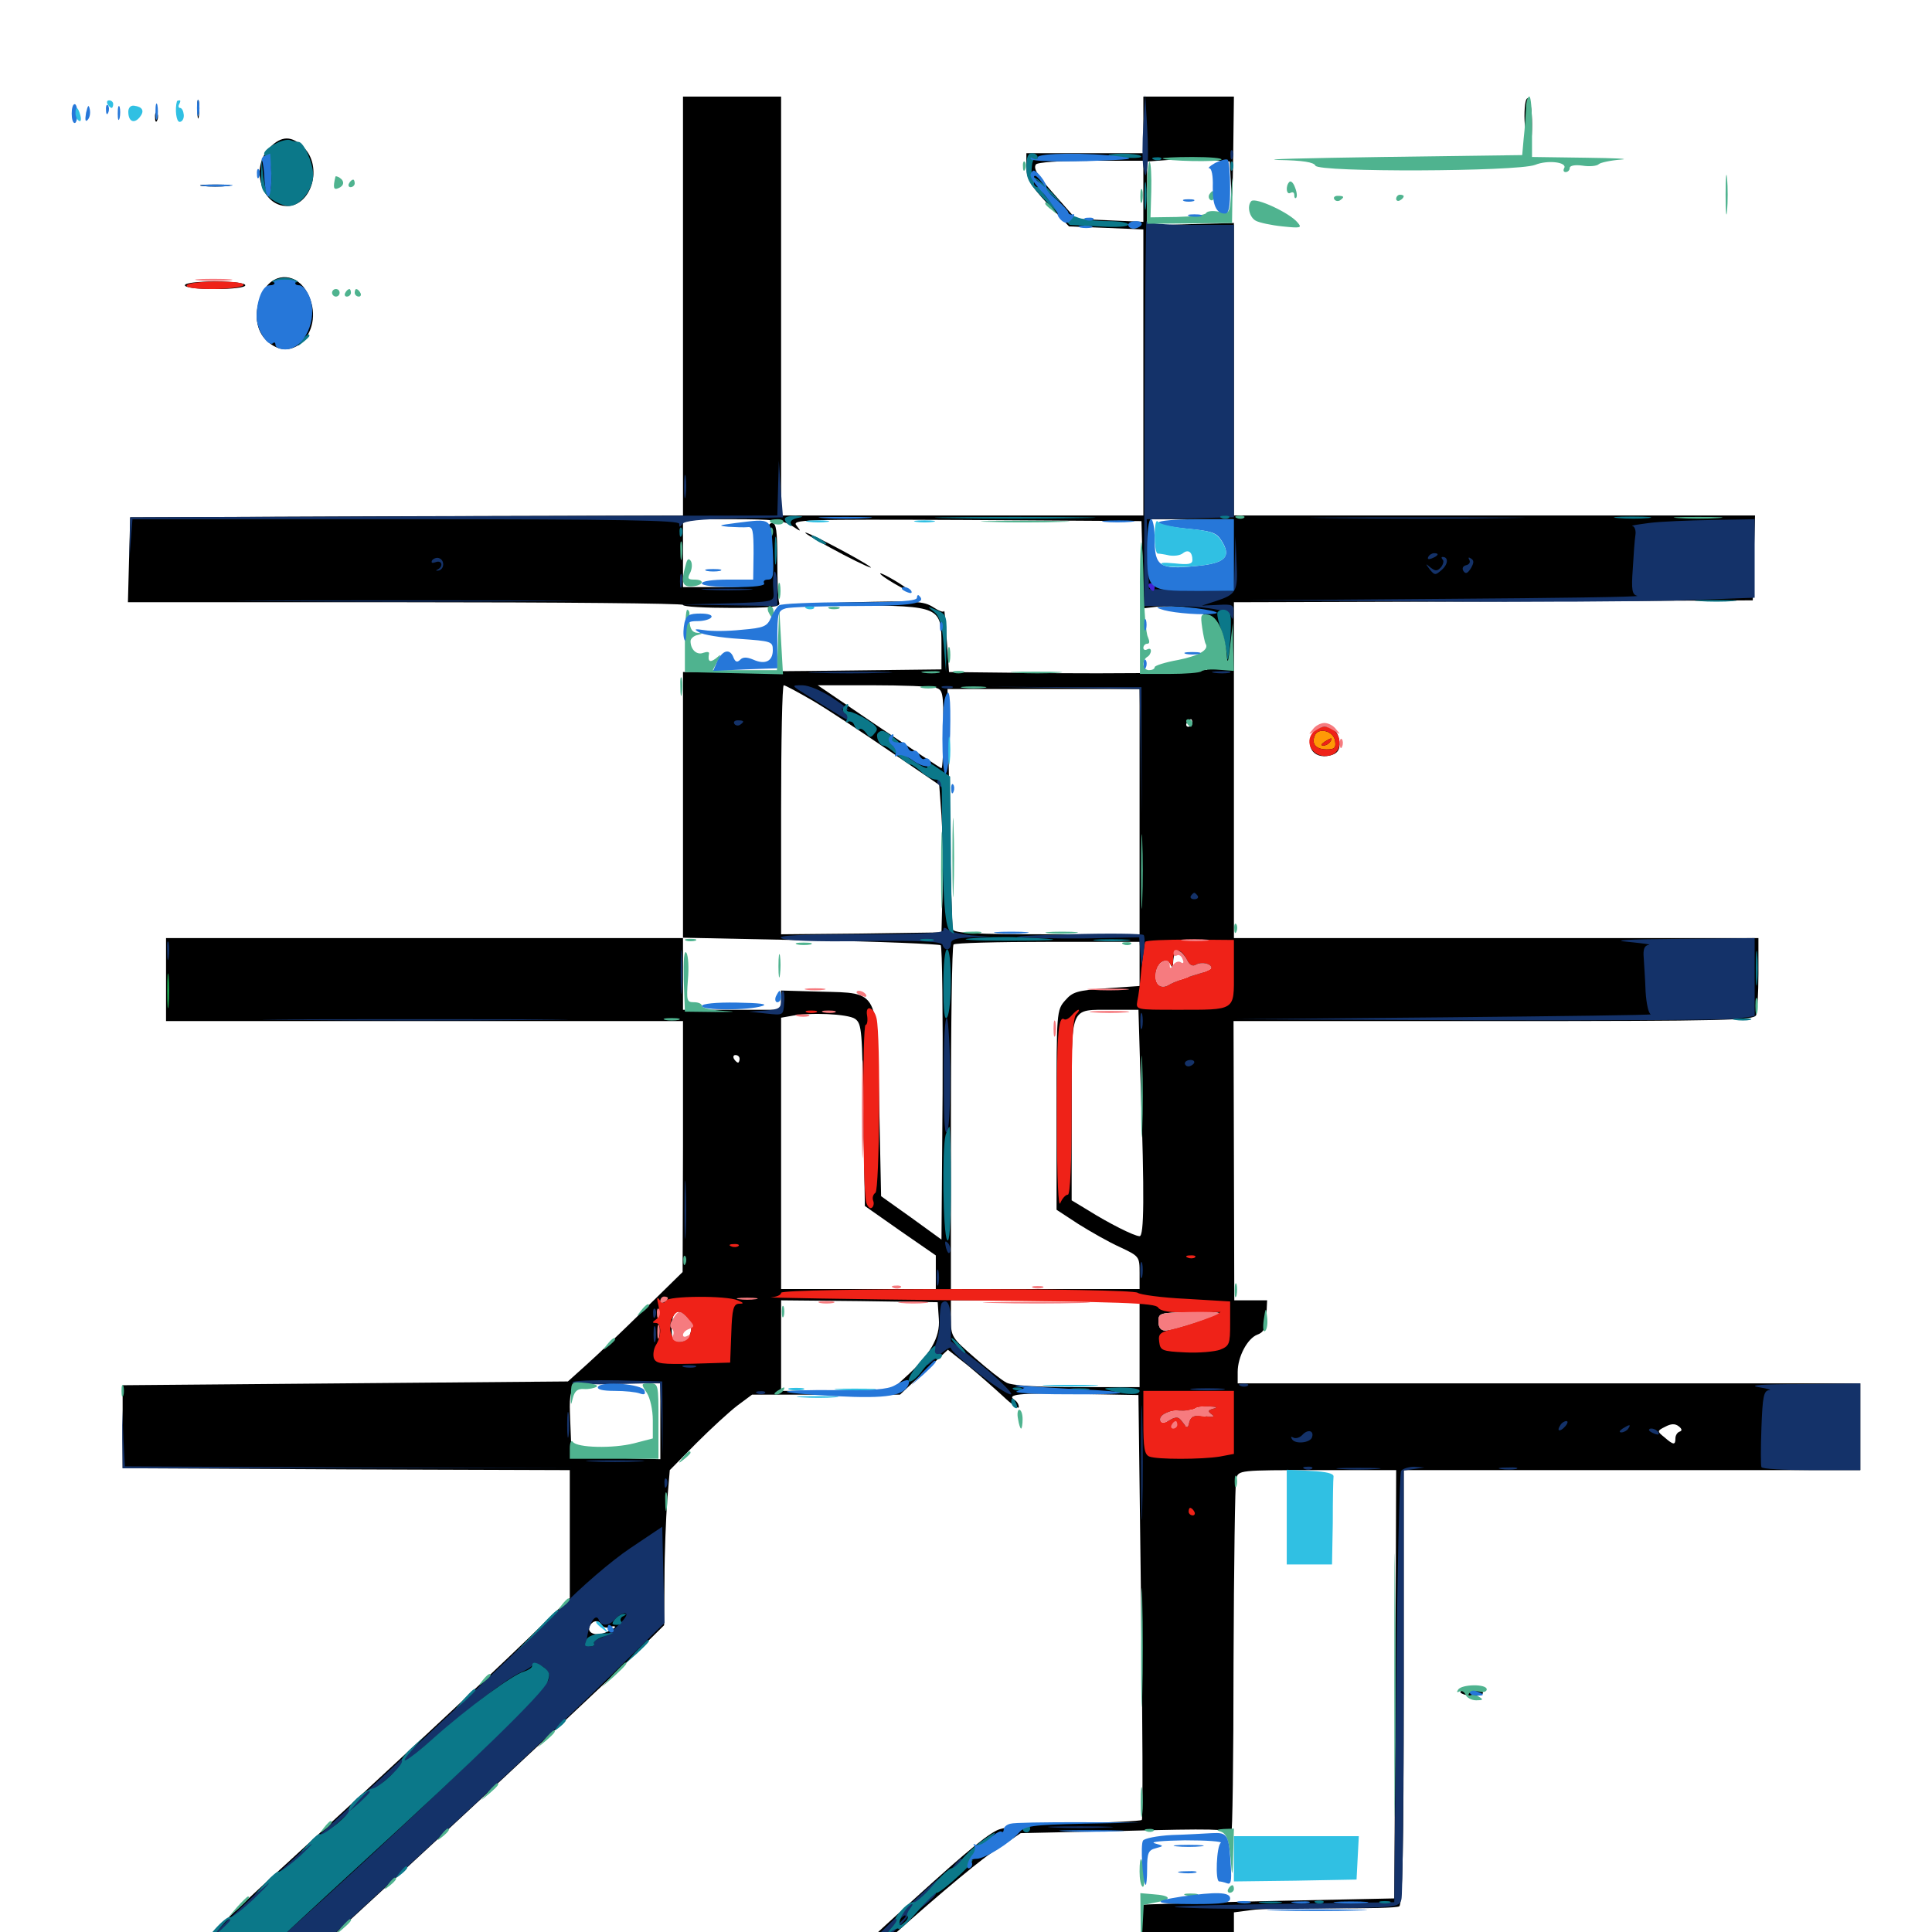 <svg xmlns="http://www.w3.org/2000/svg" viewBox="0 -1000 1000 1000">
	<path fill="#000000" d="M102.148 -943.164C102.148 -938.867 102.539 -937.305 102.93 -939.844C103.32 -942.188 103.32 -945.703 102.93 -947.656C102.344 -949.414 101.953 -947.461 102.148 -943.164ZM353.516 -841.602V-733.203L210.547 -732.812L67.383 -732.227L66.797 -710.352L66.211 -688.281H209.961C288.867 -688.281 353.516 -687.695 353.516 -686.914C353.516 -685.938 365.039 -685.352 378.906 -685.352C399.219 -685.352 404.102 -685.938 403.32 -687.891C402.734 -689.453 402.344 -699.219 402.344 -709.961C402.344 -725.391 401.758 -729.297 399.609 -729.297C396.68 -729.297 394.336 -719.922 394.141 -707.617C393.945 -697.07 392.188 -696.094 371.875 -696.094H353.516V-713.672V-731.25H378.906C399.805 -731.25 405.469 -730.664 409.766 -727.93C414.844 -724.609 414.844 -724.609 412.305 -727.93C409.766 -731.055 414.258 -731.25 500.195 -730.859L590.82 -730.273L591.406 -707.812L591.992 -685.156L598.633 -685.938C602.539 -686.328 609.375 -686.133 614.258 -685.547C621.875 -684.375 623.047 -683.398 625 -677.344C626.367 -673.438 626.758 -666.797 626.172 -661.914L624.805 -653.32L612.695 -652.344C606.055 -651.562 575.977 -651.367 545.898 -651.562L491.211 -652.148L490.039 -668.75C489.453 -677.93 488.867 -684.57 488.672 -683.789C488.477 -682.812 485.938 -683.789 483.008 -685.742C478.125 -688.867 474.023 -689.062 441.406 -688.281L405.273 -687.109L441.602 -686.719C486.523 -686.328 487.305 -685.938 487.305 -666.211V-653.516L420.508 -652.734L353.516 -652.148V-583.398V-514.453H219.727H85.938V-492.969V-471.484H219.727H353.516V-406.641L353.32 -341.602L333.398 -322.07C322.461 -311.328 309.18 -298.633 303.711 -293.75L293.945 -284.961L178.711 -283.984L63.477 -283.008V-261.523V-240.039L179.297 -239.453L294.922 -239.062V-206.055V-172.852L274.023 -152.539C247.266 -126.758 199.414 -82.227 148.047 -35.156C125.781 -15.039 107.227 2.93 106.641 4.492C106.055 6.055 104.492 6.641 103.516 6.055C101.172 4.688 83.984 17.773 83.984 20.703C83.984 22.461 97.461 33.789 108.008 41.211C111.328 43.555 111.523 44.531 109.375 47.07C107.227 49.609 107.812 50 113.086 50C117.383 50 121.68 47.852 127.344 42.773C158.008 15.82 304.297 -119.727 326.562 -141.797L343.75 -158.789L343.945 -182.812C343.945 -196.094 344.727 -214.062 345.312 -222.852L346.68 -239.062L360.352 -252.93C367.969 -260.547 377.539 -269.336 381.641 -272.461L389.258 -278.125H427.539H465.82L478.32 -289.844L490.625 -301.367L500.781 -293.359C506.25 -288.867 514.453 -281.641 519.141 -277.344C523.633 -273.047 527.344 -270.508 527.344 -271.68C527.344 -273.047 526.367 -274.609 525.391 -275.195C520.312 -278.32 527.344 -279.102 557.031 -278.516L589.258 -277.93L590.625 -168.359C591.406 -108.203 591.602 -58.594 591.016 -58.008C590.43 -57.422 574.609 -56.641 555.469 -56.25C531.055 -55.664 519.531 -54.492 515.82 -52.539C508.594 -48.828 495.898 -37.891 458.984 -4.102C406.836 43.75 400.781 50 405.273 50C407.812 50 425.781 34.961 453.125 9.961C477.344 -12.109 504.102 -34.766 512.695 -40.625L528.32 -51.172L582.227 -52.344C626.172 -53.516 636.523 -53.32 637.305 -51.172C637.891 -49.805 638.477 -89.453 638.477 -139.453C638.672 -189.453 639.258 -232.227 639.844 -234.57C641.016 -239.062 641.211 -239.062 681.836 -239.062H722.656L722.266 -128.32L721.68 -17.383L656.445 -16.016C620.703 -15.234 591.211 -14.258 590.82 -14.062C590.625 -13.672 590.82 0.781 591.406 18.164L592.188 50H615.43H638.672V19.922V-10.156L647.461 -11.328C652.148 -12.109 670.898 -12.5 689.062 -12.305C707.227 -12.109 723.047 -12.5 724.219 -13.281C725.977 -14.258 726.562 -44.336 726.562 -126.953V-239.062H844.727H962.891V-261.523V-283.984H801.758H640.625V-289.844C640.625 -297.852 645.703 -307.227 650.781 -309.18C654.102 -310.352 655.078 -312.5 655.469 -318.75L655.859 -326.953H647.461H638.867L638.672 -399.219L638.477 -471.484H773.242C894.141 -471.484 907.812 -471.875 908.984 -474.609C909.57 -476.367 910.156 -485.938 910.156 -496.094V-514.453H774.414H638.672V-601.367V-688.281L773.047 -688.672L907.227 -689.258L907.812 -711.328L908.398 -733.203H773.438H638.672V-808.984V-884.57L616.211 -883.984L593.75 -883.203V-899.805V-916.406L604.492 -917.188C610.352 -917.383 620.117 -917.383 625.977 -917.188L636.523 -916.406L637.305 -901.562C637.5 -893.164 638.086 -900.781 638.281 -918.359L638.672 -950H615.234H591.797V-935.352V-920.703H561.523H531.25V-913.477C531.445 -907.227 533.203 -904.297 542.383 -894.336L553.32 -882.812L572.656 -882.031L591.797 -881.25V-807.227V-733.203H498.047H404.297V-841.602V-950H378.906H353.516ZM591.797 -900.977V-885.156L574.219 -885.938L556.836 -886.719L548.438 -896.289C536.914 -909.18 534.766 -912.5 536.133 -914.844C536.914 -916.016 548.633 -916.797 564.648 -916.797H591.797ZM638.086 -714.258L637.695 -697.461L622.07 -697.852C611.133 -698.242 605.469 -699.219 602.93 -701.367C601.172 -703.125 600 -704.883 600.391 -705.469C600.977 -705.859 600.195 -707.617 598.633 -709.18C596.875 -710.938 595.703 -715.82 595.703 -721.68V-731.25H616.992H638.281ZM247.266 -706.25C251.562 -710.352 246.68 -714.453 241.602 -710.742C238.672 -708.594 238.477 -708.008 241.211 -705.859C243.75 -703.711 244.922 -703.711 247.266 -706.25ZM746.68 -710.352C744.922 -712.305 740.625 -712.109 739.453 -709.961C738.867 -708.984 739.453 -707.227 741.016 -706.055C742.969 -704.492 744.141 -704.492 745.898 -706.445C747.07 -708.008 747.461 -709.766 746.68 -710.352ZM760.742 -709.766C760.156 -710.938 758.789 -711.719 757.617 -711.719C756.641 -711.719 755.859 -710.938 755.859 -709.766C755.859 -708.789 757.227 -707.812 758.984 -707.812C760.547 -707.812 761.328 -708.789 760.742 -709.766ZM781.25 -710.352C781.25 -712.305 773.828 -712.109 772.656 -709.961C772.07 -708.984 772.852 -707.031 774.609 -705.664C777.148 -703.711 777.93 -703.711 779.492 -706.055C780.469 -707.617 781.25 -709.375 781.25 -710.352ZM218.164 -708.594C218.945 -709.18 217.773 -709.766 215.625 -709.57C213.477 -709.57 212.891 -708.984 214.453 -708.398C215.82 -707.812 217.578 -708.008 218.164 -708.594ZM228.516 -707.812C228.516 -708.984 227.734 -709.766 226.562 -709.766C225.586 -709.766 224.609 -708.984 224.609 -707.812C224.609 -706.836 225.586 -705.859 226.562 -705.859C227.734 -705.859 228.516 -706.836 228.516 -707.812ZM420.703 -637.305C428.32 -632.812 446.094 -621.094 460.352 -611.328L486.133 -593.75L487.305 -577.93C487.891 -569.336 488.281 -552.148 487.891 -539.844L487.305 -517.383L445.898 -516.797L404.297 -516.406V-580.859C404.297 -616.211 404.883 -645.312 405.664 -645.312C406.445 -645.312 413.281 -641.602 420.703 -637.305ZM483.984 -644.141C488.086 -642.969 488.281 -641.992 488.281 -622.656C488.281 -611.523 487.891 -602.344 487.305 -602.344C486.914 -602.344 472.266 -612.109 454.883 -623.828L423.242 -645.312H451.367C466.797 -645.312 481.445 -644.727 483.984 -644.141ZM589.844 -579.883V-516.406H541.992C505.273 -516.406 493.75 -516.992 493.164 -518.945C492.773 -520.117 491.992 -548.828 491.406 -582.422L490.43 -643.359H540.039H589.844ZM617.188 -625.781C617.188 -624.805 616.211 -623.828 615.039 -623.828C614.062 -623.828 613.672 -624.805 614.258 -625.781C614.844 -626.953 615.82 -627.734 616.406 -627.734C616.797 -627.734 617.188 -626.953 617.188 -625.781ZM486.914 -510.742C487.695 -509.961 488.086 -475.391 487.891 -433.984L487.305 -358.398L471.68 -369.727L456.055 -380.859L455.078 -427.93C453.906 -488.281 455.078 -485.938 425 -486.719L404.297 -487.305V-482.227V-477.344H378.906H353.516V-495.898V-514.648L419.531 -513.281C455.664 -512.695 485.938 -511.328 486.914 -510.742ZM589.844 -500.977V-489.648L572.852 -488.477C557.617 -487.305 555.273 -486.719 551.367 -482.227C546.875 -477.148 546.875 -476.172 546.875 -425.391V-373.828L558.203 -366.406C564.453 -362.5 574.023 -357.031 579.688 -354.492C589.648 -349.805 589.844 -349.609 589.844 -341.211V-332.812H541.016H492.188V-421.289C492.188 -470.117 492.773 -510.547 493.555 -511.133C494.141 -511.914 516.211 -512.5 542.383 -512.5H589.844ZM615.234 -500.781C615.234 -500 617.969 -499.805 621.094 -500.391C624.609 -500.977 626.953 -500.391 626.953 -499.023C626.953 -497.266 621.484 -495.898 616.797 -496.68C615.82 -496.68 615.234 -496.094 615.234 -494.922C615.234 -493.945 613.867 -492.969 612.305 -492.969C610.742 -492.969 607.617 -491.797 605.469 -490.625C600.391 -487.305 596.68 -491.016 598.438 -497.656C599.805 -502.93 604.492 -504.492 606.055 -500.391C606.641 -499.023 607.227 -499.609 607.227 -501.953C607.422 -507.812 609.961 -509.375 612.695 -505.469C614.062 -503.516 615.234 -501.367 615.234 -500.781ZM590.43 -437.891C592.383 -380.859 592.188 -360.156 589.844 -360.156C587.109 -360.156 573.633 -366.992 563.086 -373.633L554.688 -378.711V-425.977C554.688 -480.664 553.32 -477.148 575.391 -477.344H589.258ZM442.578 -472.656C446.094 -470.117 446.289 -466.797 446.875 -422.852L447.656 -375.781L466.016 -362.891L484.375 -350.195V-341.406V-332.812H444.336H404.297V-402.93V-473.242L408.789 -474.023C419.336 -476.172 438.867 -475.195 442.578 -472.656ZM382.812 -451.953C382.812 -450.977 382.422 -450 382.031 -450C381.445 -450 380.469 -450.977 379.883 -451.953C379.297 -453.125 379.688 -453.906 380.664 -453.906C381.836 -453.906 382.812 -453.125 382.812 -451.953ZM345.703 -328.125C345.703 -328.516 344.922 -328.906 343.75 -328.906C342.773 -328.906 341.797 -327.93 341.797 -326.758C341.797 -325.781 342.773 -325.391 343.75 -325.977C344.922 -326.562 345.703 -327.539 345.703 -328.125ZM391.211 -327.539C393.555 -327.93 391.602 -328.32 386.719 -328.32C381.836 -328.32 379.883 -327.93 382.422 -327.539C384.766 -327.148 388.672 -327.148 391.211 -327.539ZM485.938 -317.383C486.719 -307.812 481.445 -298.633 468.359 -286.914L460.938 -280.078H432.617H404.297V-303.516V-326.953L444.922 -326.562L485.352 -325.977ZM589.844 -304.492V-282.031H557.422C536.719 -282.031 523.633 -282.812 520.898 -284.375C518.555 -285.547 511.133 -291.406 504.492 -297.266C492.578 -307.617 492.188 -308.203 492.188 -317.383V-326.953H541.016H589.844ZM355.859 -317.773C359.961 -313.281 357.227 -305.469 351.562 -305.469C348.438 -305.469 347.656 -306.641 347.656 -311.914C347.656 -321.68 350.586 -323.633 355.859 -317.773ZM630.859 -320.312C630.859 -319.141 607.227 -311.328 603.125 -311.328C600.781 -311.328 599.609 -312.891 599.609 -316.016C599.609 -320.312 600.195 -320.508 615.234 -320.898C623.828 -321.094 630.859 -320.898 630.859 -320.312ZM341.797 -264.453V-244.727L318.945 -245.312L295.898 -245.898L295.312 -260.547C294.336 -285.156 293.164 -283.984 319.336 -283.984H341.797ZM625 -269.141C625 -266.797 623.828 -266.211 620.898 -266.992C618.164 -267.773 616.406 -266.797 615.234 -263.867C613.867 -260.547 613.477 -260.352 613.477 -263.086C613.281 -266.797 607.422 -267.578 604.102 -264.258C602.734 -262.891 601.562 -262.891 600.781 -264.258C599.219 -266.602 606.641 -271.094 609.961 -269.727C611.328 -269.336 614.062 -269.531 616.211 -270.508C622.461 -272.852 625 -272.461 625 -269.141ZM609.375 -262.5C609.375 -263.672 608.984 -264.453 608.594 -264.453C608.008 -264.453 607.031 -263.672 606.445 -262.5C605.859 -261.523 606.25 -260.547 607.227 -260.547C608.398 -260.547 609.375 -261.523 609.375 -262.5ZM869.336 -258.984C868.164 -258.594 867.188 -257.031 867.188 -255.469C867.188 -251.953 866.211 -251.953 861.523 -256.055C857.617 -259.18 857.617 -259.375 861.914 -261.523C864.844 -263.086 866.992 -263.281 868.945 -261.719C870.703 -260.352 870.703 -259.375 869.336 -258.984ZM816.211 -260.742C811.719 -263.477 808.008 -262.891 809.375 -259.375C809.961 -257.617 810.547 -255.859 810.547 -255.469C810.547 -255.078 811.719 -254.688 813.281 -254.688C817.383 -254.688 819.336 -258.789 816.211 -260.742ZM831.055 -256.641C831.836 -257.812 831.641 -259.766 830.469 -260.938C829.297 -262.109 828.125 -262.109 827.148 -260.547C826.367 -259.375 826.562 -257.422 827.734 -256.25C828.906 -255.078 830.078 -255.078 831.055 -256.641ZM847.656 -258.594C847.656 -260.742 846.875 -262.5 845.898 -262.5C842.578 -262.5 842.188 -259.57 844.922 -257.031C847.266 -254.883 847.656 -255.273 847.656 -258.594ZM673.828 -257.812C673.828 -258.203 673.047 -258.594 671.875 -258.594C670.898 -258.594 669.922 -257.617 669.922 -256.445C669.922 -255.469 670.898 -255.078 671.875 -255.664C673.047 -256.25 673.828 -257.227 673.828 -257.812ZM311.523 -158.789C312.305 -157.617 314.062 -157.227 315.625 -157.812C317.188 -158.398 318.359 -158.398 318.359 -157.812C318.359 -157.422 316.016 -156.055 313.086 -154.883C307.617 -152.93 303.32 -155.078 305.469 -158.789C307.227 -161.523 309.961 -161.523 311.523 -158.789ZM116.602 33.008C114.062 37.695 113.867 37.891 111.719 34.18C109.57 30.859 109.961 30.078 113.672 28.711C119.531 26.562 119.727 26.953 116.602 33.008ZM789.062 -939.844C789.062 -934.18 790.039 -928.125 791.016 -926.562C792.383 -924.414 792.969 -927.148 792.969 -935.742C792.969 -942.383 792.188 -948.438 791.016 -949.023C789.844 -949.805 789.062 -946.289 789.062 -939.844ZM80.273 -939.062C80.273 -936.914 80.859 -936.328 81.445 -937.891C82.031 -939.258 81.836 -941.016 81.25 -941.602C80.664 -942.383 80.078 -941.211 80.273 -939.062ZM139.648 -923.633C129.297 -913.477 135.352 -893.359 148.438 -893.359C161.328 -893.359 167.188 -913.867 157.227 -923.633C151.172 -929.883 145.703 -929.883 139.648 -923.633ZM105.078 -903.711C101.562 -904.102 104.297 -904.492 111.328 -904.492C118.359 -904.492 121.094 -904.102 117.773 -903.711C114.258 -903.32 108.398 -903.32 105.078 -903.711ZM136.719 -850C131.25 -840.82 131.641 -829.883 137.695 -824.023C151.562 -809.961 168.945 -829.688 159.18 -848.242C153.906 -858.594 142.383 -859.375 136.719 -850ZM95.703 -852.344C95.703 -851.172 102.148 -850.391 111.328 -850.391C120.508 -850.391 126.953 -851.172 126.953 -852.344C126.953 -853.516 120.508 -854.297 111.328 -854.297C102.148 -854.297 95.703 -853.516 95.703 -852.344ZM416.992 -724.023C418.164 -722.852 426.953 -717.969 436.523 -712.891C446.289 -707.812 452.539 -705.078 450.391 -706.641C445.898 -710.156 414.258 -726.758 416.992 -724.023ZM456.055 -702.539C457.227 -701.367 461.523 -698.633 465.82 -696.289C470.117 -693.75 471.875 -693.359 469.727 -695.117C465.43 -698.633 452.93 -705.469 456.055 -702.539ZM680.859 -622.07C674.609 -615.039 679.297 -606.641 688.477 -608.984C691.797 -609.766 693.359 -611.523 693.359 -614.648C693.359 -623.242 685.938 -627.734 680.859 -622.07ZM685.742 -617.383C683.789 -615.625 683.594 -615.82 684.766 -618.555C685.352 -620.508 686.523 -621.484 687.109 -620.898C687.695 -620.312 687.109 -618.75 685.742 -617.383ZM755.859 -124.219C755.859 -125 758.594 -125.781 761.719 -125.781C765.039 -125.781 767.578 -124.805 767.578 -123.828C767.578 -122.656 765.039 -122.07 761.719 -122.266C758.594 -122.461 755.859 -123.438 755.859 -124.219ZM171.875 29.492V44.141H178.516H184.961L185.352 29.492L185.742 14.844H178.711H171.875Z"/>
	<path fill="#ff9906" d="M680.469 -619.141C678.711 -614.844 681.25 -612.109 686.719 -612.109C690.82 -612.109 691.602 -612.891 691.016 -616.602C690.234 -621.68 682.227 -623.828 680.469 -619.141ZM688.477 -616.016C687.891 -615.039 686.133 -614.062 684.961 -614.062C683.594 -614.062 683.789 -614.844 685.547 -616.016C689.258 -618.359 690.039 -618.359 688.477 -616.016Z"/>
	<path fill="#ef2218" d="M96.68 -852.344C95.898 -851.172 100.781 -850.391 110.156 -850.391C118.164 -850.391 125.391 -851.367 125.977 -852.344C126.758 -853.516 121.875 -854.297 112.5 -854.297C104.492 -854.297 97.266 -853.516 96.68 -852.344ZM680.078 -621.484C674.219 -615.625 680.078 -606.836 688.477 -608.984C696.484 -611.133 694.141 -623.828 685.547 -623.828C683.789 -623.828 681.445 -622.852 680.078 -621.484ZM691.016 -616.602C691.602 -612.891 690.82 -612.109 686.719 -612.109C681.25 -612.109 678.711 -614.844 680.469 -619.141C682.227 -623.828 690.234 -621.68 691.016 -616.602ZM685.547 -616.016C683.789 -614.844 683.594 -614.062 684.961 -614.062C686.133 -614.062 687.891 -615.039 688.477 -616.016C690.039 -618.359 689.258 -618.359 685.547 -616.016ZM592.773 -512.5C592.383 -511.914 591.602 -505.664 590.82 -498.828C590.234 -491.797 589.258 -484.18 588.672 -481.836C587.891 -477.344 588.086 -477.344 608.789 -477.344C640.039 -477.344 638.672 -476.562 638.672 -496.68V-513.477L616.016 -513.672C603.711 -513.672 593.164 -513.281 592.773 -512.5ZM614.453 -503.125C615.82 -500.391 617.383 -499.609 619.141 -500.781C621.875 -502.344 626.953 -501.367 626.953 -499.023C626.953 -498.242 622.852 -496.484 617.773 -495.117C612.5 -493.555 606.836 -491.406 605.078 -490.234C600.391 -487.305 596.875 -491.211 598.438 -497.656C599.805 -502.93 604.492 -504.492 606.055 -500.391C606.641 -499.023 607.227 -500.391 607.227 -503.32C607.422 -509.766 611.133 -509.57 614.453 -503.125ZM448.828 -474.219C449.219 -471.68 448.828 -469.531 448.047 -469.531C446.289 -469.531 446.484 -385.938 448.242 -378.125C448.828 -375.586 450.195 -374.219 451.172 -374.805C452.148 -375.391 452.539 -377.148 451.953 -378.516C451.367 -380.078 451.953 -381.836 453.125 -382.617C455.273 -383.984 455.859 -463.867 453.711 -472.852C452.344 -478.906 447.656 -480.273 448.828 -474.219ZM417.578 -475.977C416.211 -476.562 417.188 -476.953 419.922 -476.953C422.656 -476.953 423.633 -476.562 422.461 -475.977C421.094 -475.586 418.75 -475.586 417.578 -475.977ZM554.688 -474.414C553.32 -472.852 551.562 -471.875 550.781 -472.461C547.656 -474.414 546.875 -463.477 547.07 -418.75C547.07 -389.258 547.852 -374.414 548.828 -377.344C549.805 -379.688 551.562 -381.641 552.734 -381.641C553.906 -381.641 554.688 -397.07 554.688 -427.148C554.688 -459.961 555.273 -473.242 557.031 -475C558.398 -476.367 558.789 -477.344 558.203 -477.344C557.617 -477.344 556.055 -475.977 554.688 -474.414ZM378.516 -354.883C376.953 -355.469 377.539 -356.055 379.688 -356.055C381.836 -356.25 383.008 -355.664 382.227 -355.078C381.641 -354.492 379.883 -354.297 378.516 -354.883ZM614.844 -349.023C613.281 -349.609 613.867 -350.195 616.016 -350.195C618.164 -350.391 619.336 -349.805 618.555 -349.219C617.969 -348.633 616.211 -348.438 614.844 -349.023ZM404.297 -330.859C404.297 -329.688 401.953 -328.711 399.023 -328.516C395.898 -328.32 439.453 -327.539 495.703 -326.953C580.469 -326.172 598.047 -325.586 599.414 -323.242C600.781 -321.289 605.273 -320.508 616.602 -320.703L631.836 -320.898L625 -317.969C621.289 -316.211 613.867 -313.867 608.789 -312.5C600.391 -310.547 599.414 -309.766 600 -305.469C600.586 -300.977 601.367 -300.586 613.477 -300C620.508 -299.609 628.711 -300.391 631.445 -301.367C636.328 -303.32 636.719 -304.297 636.719 -314.844V-326.367L613.867 -327.734C601.367 -328.32 590.039 -329.883 588.867 -330.859C585.742 -333.398 404.297 -333.398 404.297 -330.859ZM340.82 -324.219C341.602 -320.508 341.211 -317.969 339.453 -316.992C337.5 -315.625 337.5 -315.234 339.453 -315.234C342.383 -315.234 342.578 -308.594 339.453 -303.711C338.281 -301.758 337.891 -298.633 338.477 -296.875C339.648 -294.141 342.578 -293.75 358.789 -294.141L377.93 -294.727L378.516 -309.961C378.906 -322.461 379.688 -325 382.422 -325.195C385.156 -325.195 385.156 -325.586 381.836 -326.953C375.977 -329.492 346.094 -329.297 344.531 -326.758C343.75 -325.195 342.773 -325.391 341.406 -327.148C340.039 -329.102 339.844 -328.125 340.82 -324.219ZM355.859 -317.773C359.766 -313.281 357.227 -305.469 351.758 -305.469C347.656 -305.469 345.312 -313.086 348.047 -317.969C350.391 -322.07 352.148 -321.875 355.859 -317.773ZM591.797 -263.672C591.797 -250.586 592.383 -247.07 594.922 -246.094C598.828 -244.531 621.875 -244.531 631.445 -246.094L638.672 -247.461V-263.672V-280.078H615.234H591.797ZM628.125 -270.898C625.195 -270.117 625 -269.531 627.148 -267.969C629.102 -266.602 627.93 -266.406 623.242 -266.992C617.969 -267.578 616.406 -266.992 615.625 -264.062C614.844 -260.547 614.648 -260.547 612.109 -263.867C609.961 -266.797 608.984 -266.992 605.664 -265.039C603.516 -263.672 601.367 -263.281 600.781 -264.258C599.023 -267.188 604.297 -270.117 610.938 -269.922C614.453 -269.727 617.773 -270.312 618.555 -270.898C619.141 -271.68 622.461 -272.07 625.781 -272.07C629.688 -271.875 630.469 -271.484 628.125 -270.898ZM609.375 -262.5C609.375 -263.672 608.984 -264.453 608.594 -264.453C608.008 -264.453 607.031 -263.672 606.445 -262.5C605.859 -261.523 606.25 -260.547 607.227 -260.547C608.398 -260.547 609.375 -261.523 609.375 -262.5ZM615.234 -217.578C615.234 -216.602 616.211 -215.625 617.383 -215.625C618.359 -215.625 618.75 -216.602 618.164 -217.578C617.578 -218.75 616.602 -219.531 616.016 -219.531C615.625 -219.531 615.234 -218.75 615.234 -217.578Z"/>
	<path fill="#1ca14c" d="M86.523 -487.109C86.523 -479.102 86.914 -475.781 87.305 -479.883C87.695 -483.789 87.695 -490.43 87.305 -494.531C86.914 -498.438 86.523 -495.117 86.523 -487.109Z"/>
	<path fill="#143269" d="M591.797 -935.156C591.211 -926.367 591.211 -916.602 591.797 -913.672C592.969 -908.008 592.969 -908.008 593.75 -912.891C594.336 -915.625 594.336 -925.195 593.75 -934.375L592.773 -950.977ZM636.914 -919.531C636.914 -917.383 637.5 -916.797 638.086 -918.359C638.672 -919.727 638.477 -921.484 637.891 -922.07C637.305 -922.852 636.719 -921.68 636.914 -919.531ZM592.383 -786.914L592.188 -686.328H604.102C624.219 -686.328 636.523 -684.18 637.305 -680.664C637.891 -678.906 638.281 -679.688 638.477 -682.422C638.672 -687.109 638.086 -687.305 630.469 -686.914L622.07 -686.523L629.297 -688.867C640.039 -692.383 640.82 -693.945 640.039 -708.984L639.453 -722.461L639.062 -708.203L638.672 -693.945L616.797 -694.531L594.727 -695.117L594.141 -713.281L593.555 -731.25L605.859 -731.445C612.695 -731.641 622.852 -731.836 628.32 -732.031L638.672 -732.227V-808.008V-883.594H616.406C603.32 -883.594 593.75 -884.375 593.359 -885.547C593.164 -886.523 592.578 -842.188 592.383 -786.914ZM402.734 -747.461L402.344 -733.203L234.961 -732.812L67.383 -732.227L67.188 -721.484L66.992 -710.742L67.773 -721.094L68.555 -731.25H210.156C321.875 -731.25 351.562 -730.664 351.562 -728.906C351.562 -726.953 351.953 -726.953 353.125 -728.711C354.102 -730.469 362.695 -731.25 379.883 -731.641L405.273 -732.227L404.102 -746.875L403.125 -761.523ZM354.102 -747.852C354.102 -742.578 354.492 -740.43 354.883 -743.555C355.273 -746.484 355.273 -750.781 354.883 -753.32C354.492 -755.664 354.102 -753.32 354.102 -747.852ZM689.062 -731.836C664.062 -732.031 683.984 -732.227 733.398 -732.227C782.812 -732.227 803.32 -732.031 778.906 -731.836C754.492 -731.445 714.062 -731.445 689.062 -731.836ZM853.516 -729.297C847.656 -728.516 843.75 -727.93 844.922 -727.734C846.094 -727.539 846.875 -725.391 846.484 -723.047C846.094 -720.508 845.508 -712.695 845.117 -705.469C844.336 -694.727 844.727 -692.188 847.461 -691.602C849.219 -691.016 804.492 -690.43 748.047 -690.039L645.508 -689.258L739.258 -688.672C790.82 -688.281 850 -688.672 870.703 -689.258L908.203 -690.625V-710.938V-731.25L886.328 -730.859C874.219 -730.664 859.375 -730.078 853.516 -729.297ZM739.258 -711.719C738.672 -710.547 739.453 -710.352 741.016 -710.938C744.531 -712.305 745.117 -713.672 742.383 -713.672C741.211 -713.672 739.844 -712.891 739.258 -711.719ZM223.633 -709.961C223.047 -708.594 223.633 -708.398 225.391 -708.984C228.711 -710.352 229.688 -706.836 226.562 -705.273C225.391 -704.688 225.586 -704.492 226.953 -704.688C230.078 -705.273 230.273 -710.156 227.148 -711.133C225.977 -711.523 224.414 -710.938 223.633 -709.961ZM746.68 -710.352C747.461 -709.766 747.07 -708.008 745.898 -706.445C743.945 -704.297 742.969 -704.297 740.43 -706.25C737.695 -708.594 737.695 -708.398 740.039 -705.273C742.578 -702.148 742.969 -702.148 746.289 -705.078C749.609 -708.008 749.805 -711.719 746.68 -711.719C745.898 -711.719 746.094 -711.133 746.68 -710.352ZM760.547 -710.156C761.133 -708.984 760.547 -707.812 758.789 -707.422C757.227 -707.031 756.641 -705.859 757.422 -704.492C758.594 -702.734 759.57 -703.125 761.328 -705.859C762.891 -708.594 763.086 -709.961 761.328 -710.938C760.156 -711.719 759.766 -711.523 760.547 -710.156ZM351.953 -699.023C351.953 -695.898 352.344 -694.727 352.93 -696.68C353.32 -698.438 353.32 -701.172 352.93 -702.539C352.344 -703.711 351.953 -702.344 351.953 -699.023ZM400.195 -700.586C400 -698.633 400.195 -695.117 400.391 -692.773C400.586 -688.477 400 -688.477 376.562 -687.695L352.539 -687.109L377.539 -686.719L402.344 -686.328V-695.117C402.344 -703.516 400.586 -707.617 400.195 -700.586ZM365.82 -694.727C359.57 -695.117 364.258 -695.312 375.977 -695.312C387.891 -695.312 392.969 -695.117 387.305 -694.727C381.641 -694.336 372.07 -694.336 365.82 -694.727ZM139.258 -688.867C99.805 -689.062 131.641 -689.258 209.961 -689.258C288.477 -689.258 320.703 -689.062 281.836 -688.867C242.969 -688.477 178.906 -688.477 139.258 -688.867ZM422.266 -651.758C412.891 -651.953 421.094 -652.344 440.43 -652.344C459.766 -652.344 467.383 -651.953 457.422 -651.758C447.461 -651.367 431.641 -651.367 422.266 -651.758ZM628.516 -651.758C625.977 -652.148 627.539 -652.539 631.836 -652.539C636.133 -652.734 638.086 -652.344 636.328 -651.758C634.375 -651.367 630.859 -651.367 628.516 -651.758ZM418.164 -639.844C422.852 -636.914 430.273 -632.227 434.57 -629.688C442.188 -625.195 442.383 -625.195 438.672 -629.492C434.766 -633.789 434.766 -633.789 438.672 -632.617C440.625 -631.836 437.5 -634.375 431.641 -638.281C425.586 -642.383 418.75 -645.312 415.234 -645.312C409.375 -645.312 409.375 -645.312 418.164 -639.844ZM487.891 -643.945C486.523 -644.531 487.5 -644.922 490.234 -644.922C492.969 -644.922 493.945 -644.531 492.773 -643.945C491.406 -643.555 489.062 -643.555 487.891 -643.945ZM551.172 -643.945L589.844 -643.359L590.43 -611.133L591.016 -578.906L590.82 -611.523V-644.336H551.758L512.695 -644.531ZM380.078 -625.391C380.664 -624.414 382.031 -624.219 383.008 -624.805C385.547 -626.562 385.156 -627.148 381.836 -627.148C380.273 -627.148 379.492 -626.367 380.078 -625.391ZM485.352 -594.531C485.938 -593.555 486.914 -592.578 487.5 -592.578C487.891 -592.578 488.281 -593.555 488.281 -594.531C488.281 -595.703 487.305 -596.484 486.133 -596.484C485.156 -596.484 484.766 -595.703 485.352 -594.531ZM616.406 -536.328C615.82 -535.352 616.602 -534.57 618.164 -534.57C619.727 -534.57 620.508 -535.352 619.922 -536.328C619.336 -537.109 618.555 -537.891 618.164 -537.891C617.773 -537.891 616.992 -537.109 616.406 -536.328ZM488.281 -518.555C488.281 -516.992 475.586 -516.406 444.922 -516.406C414.648 -516.406 402.344 -515.82 404.297 -514.453C406.055 -513.086 422.461 -512.5 447.07 -512.891C476.953 -513.281 487.305 -512.695 487.891 -510.938C488.867 -507.617 492.188 -508.008 492.188 -511.523C492.188 -513.672 494.727 -514.453 502.539 -514.844L512.695 -515.234L502.93 -515.82C497.656 -516.406 492.188 -517.578 490.82 -518.75C489.062 -520.117 488.281 -520.117 488.281 -518.555ZM552.734 -516.406C526.562 -515.625 520.117 -515.039 532.227 -514.648C541.992 -514.258 558.789 -514.062 569.727 -514.453L589.648 -514.844L590.234 -507.227L590.82 -499.805L591.992 -507.227C592.578 -511.133 592.578 -515.234 591.992 -516.016C591.211 -516.797 573.633 -516.992 552.734 -516.406ZM86.523 -507.617C86.523 -503.32 86.914 -501.758 87.305 -504.297C87.695 -506.641 87.695 -510.156 87.305 -512.109C86.719 -513.867 86.328 -511.914 86.523 -507.617ZM352.344 -496.875C352.344 -486.719 352.539 -482.422 352.93 -487.695C353.32 -492.773 353.32 -500.977 352.93 -506.25C352.539 -511.328 352.344 -507.031 352.344 -496.875ZM842.773 -512.5C850.391 -511.719 855.078 -511.133 853.32 -510.938C851.172 -510.547 850.391 -508.789 850.781 -504.297C850.977 -500.781 851.562 -492.773 851.758 -486.719C852.148 -480.469 853.32 -475.195 854.492 -475C855.469 -474.609 807.617 -474.023 748.047 -473.438L639.648 -472.461L763.672 -471.875C831.836 -471.68 892.383 -472.07 898.047 -472.656L908.203 -474.023V-494.141V-514.453L868.75 -514.062C841.797 -513.867 833.398 -513.281 842.773 -512.5ZM404.297 -482.422C404.297 -478.125 403.32 -477.539 396.094 -476.953L387.695 -476.367L396.68 -475.391C405.469 -474.414 405.469 -474.414 405.859 -480.859C406.25 -484.18 405.859 -487.109 405.273 -487.109C404.688 -487.109 404.297 -484.961 404.297 -482.422ZM590.234 -471.484C590.234 -467.773 590.625 -466.211 591.211 -468.164C591.602 -469.922 591.602 -473.047 591.211 -475C590.625 -476.758 590.234 -475.195 590.234 -471.484ZM489.844 -472.852C488.867 -470.898 488.281 -455.859 488.477 -439.648C488.477 -418.555 489.062 -411.328 490.43 -414.648C491.406 -417.188 491.992 -432.227 491.797 -447.852C491.406 -463.477 490.625 -474.805 489.844 -472.852ZM150.977 -472.07C115.625 -472.266 144.531 -472.461 214.844 -472.461C285.156 -472.461 314.062 -472.266 278.906 -472.07C243.555 -471.68 186.133 -471.68 150.977 -472.07ZM613.281 -449.609C613.281 -448.828 614.062 -448.047 615.039 -448.047C616.211 -448.047 617.383 -448.828 617.969 -449.609C618.555 -450.586 617.773 -451.367 616.211 -451.367C614.648 -451.367 613.281 -450.586 613.281 -449.609ZM354.297 -373.828C354.297 -360.352 354.492 -354.883 354.883 -361.719C355.273 -368.359 355.273 -379.297 354.883 -386.133C354.492 -392.773 354.297 -387.305 354.297 -373.828ZM489.648 -354.102C490.43 -351.562 491.211 -350.586 491.797 -352.148C492.188 -353.516 491.602 -355.664 490.625 -356.641C489.062 -358.203 488.867 -357.422 489.648 -354.102ZM590.234 -342.578C590.234 -338.867 590.625 -337.305 591.211 -339.258C591.602 -341.016 591.602 -344.141 591.211 -346.094C590.625 -347.852 590.234 -346.289 590.234 -342.578ZM484.766 -338.672C484.766 -334.961 485.156 -333.398 485.742 -335.352C486.133 -337.109 486.133 -340.234 485.742 -342.188C485.156 -343.945 484.766 -342.383 484.766 -338.672ZM487.5 -325.586C486.914 -325 486.328 -320.312 486.328 -315.43C486.328 -310.352 484.961 -304.492 483.203 -301.953C481.641 -299.609 480.859 -297.656 481.641 -297.656C482.227 -297.656 481.641 -296.094 480.273 -294.336C478.906 -292.383 481.055 -293.945 484.961 -297.461C488.867 -301.172 492.188 -303.32 492.188 -302.148C492.188 -300.977 499.219 -294.727 507.812 -288.086C516.406 -281.445 523.438 -277.148 523.438 -278.516C523.242 -279.883 516.211 -286.719 507.812 -293.555L492.188 -305.859V-315.43C492.188 -324.219 490.43 -328.32 487.5 -325.586ZM338.086 -319.922C338.086 -317.773 338.672 -317.188 339.258 -318.75C339.844 -320.117 339.648 -321.875 339.062 -322.461C338.477 -323.242 337.891 -322.07 338.086 -319.922ZM338.281 -309.375C338.281 -305.664 338.672 -304.102 339.258 -306.055C339.648 -307.812 339.648 -310.938 339.258 -312.891C338.672 -314.648 338.281 -313.086 338.281 -309.375ZM354.102 -292.383C352.148 -292.969 353.32 -293.359 356.445 -293.359C359.766 -293.359 361.133 -292.969 359.961 -292.383C358.594 -291.992 355.859 -291.992 354.102 -292.383ZM590.625 -242.969C590.625 -216.602 591.016 -205.859 591.211 -219.141C591.602 -232.227 591.602 -253.711 591.211 -266.992C591.016 -280.078 590.625 -269.336 590.625 -242.969ZM296.289 -284.57C295.703 -283.789 305.664 -283.203 318.555 -283.594L341.602 -284.18L342.383 -265.625L342.969 -246.875V-265.82L342.773 -284.961L319.922 -285.547C307.422 -285.742 296.68 -285.352 296.289 -284.57ZM642.188 -282.617C640.625 -283.203 641.211 -283.789 643.359 -283.789C645.508 -283.984 646.68 -283.398 645.898 -282.812C645.312 -282.227 643.555 -282.031 642.188 -282.617ZM910.156 -282.031C915.039 -281.25 917.383 -280.469 915.625 -280.469C912.891 -280.078 912.305 -277.148 911.719 -261.133C911.328 -250.586 911.328 -241.406 911.719 -240.625C912.109 -239.648 923.633 -239.062 937.695 -239.062H962.891V-261.523V-283.984L932.227 -283.594C912.305 -283.594 904.492 -283.008 910.156 -282.031ZM617.773 -280.664C613.672 -281.055 616.992 -281.445 625 -281.445C633.008 -281.445 636.328 -281.055 632.422 -280.664C628.32 -280.273 621.68 -280.273 617.773 -280.664ZM392.188 -278.711C390.625 -279.297 391.211 -279.883 393.359 -279.883C395.508 -280.078 396.68 -279.492 395.898 -278.906C395.312 -278.32 393.555 -278.125 392.188 -278.711ZM293.555 -262.5C293.555 -256.641 293.945 -254.102 294.336 -257.227C294.727 -260.156 294.727 -264.844 294.336 -267.969C293.945 -270.898 293.555 -268.359 293.555 -262.5ZM63.281 -255.273L63.477 -240.039H179.688H295.898L180.273 -240.43L64.648 -241.016L63.867 -255.664L63.281 -270.312ZM807.617 -262.305C805.469 -259.18 807.422 -258.594 810.156 -261.719C811.523 -263.281 811.719 -264.453 810.742 -264.453C809.766 -264.453 808.203 -263.477 807.617 -262.305ZM839.844 -260.547C838.086 -259.375 837.891 -258.594 839.258 -258.594C840.43 -258.594 842.188 -259.57 842.773 -260.547C844.336 -262.891 843.555 -262.891 839.844 -260.547ZM674.219 -257.422C672.852 -255.859 670.703 -255.273 669.531 -255.859C668.164 -256.641 667.969 -256.25 668.75 -255.078C670.312 -252.344 678.125 -253.125 679.102 -256.055C680.273 -259.57 676.953 -260.352 674.219 -257.422ZM853.516 -259.766C853.516 -261.328 857.227 -260.547 858.398 -258.594C858.984 -257.422 858.203 -257.227 856.641 -257.812C854.883 -258.398 853.516 -259.375 853.516 -259.766ZM306.25 -243.555C299.414 -243.945 304.883 -244.141 318.359 -244.141C331.836 -244.141 337.305 -243.945 330.664 -243.555C323.828 -243.164 312.891 -243.164 306.25 -243.555ZM675.391 -239.648C673.828 -240.234 674.414 -240.82 676.562 -240.82C678.711 -241.016 679.883 -240.43 679.102 -239.844C678.516 -239.258 676.758 -239.062 675.391 -239.648ZM693.945 -239.648C688.672 -240.039 692.969 -240.234 703.125 -240.234C713.281 -240.234 717.578 -240.039 712.5 -239.648C707.227 -239.258 699.023 -239.258 693.945 -239.648ZM725.195 -238.672C724.414 -237.305 723.242 -186.523 722.656 -125.781L721.68 -15.43L656.25 -14.453C610.938 -13.672 598.242 -13.086 615.234 -12.5C628.711 -11.914 658.594 -11.719 681.836 -12.109C723.633 -12.695 724.219 -12.695 725.391 -16.992C725.977 -19.336 726.562 -70.312 726.562 -130.078V-238.867L732.031 -239.648L737.305 -240.43L732.031 -240.82C729.102 -240.82 726.172 -239.844 725.195 -238.672ZM776.953 -239.648C774.414 -240.039 775.977 -240.43 780.273 -240.43C784.57 -240.625 786.523 -240.234 784.766 -239.648C782.812 -239.258 779.297 -239.258 776.953 -239.648ZM343.945 -232.031C343.945 -229.883 344.531 -229.297 345.117 -230.859C345.703 -232.227 345.508 -233.984 344.922 -234.57C344.336 -235.352 343.75 -234.18 343.945 -232.031ZM326.172 -198.633C316.602 -192.188 300.977 -178.906 289.062 -166.602C269.531 -146.875 219.531 -99.805 144.922 -31.445C126.562 -14.453 111.328 0 111.328 0.781C111.328 1.367 114.258 -0.781 117.773 -3.906C198.242 -79.297 254.688 -127.734 269.531 -134.375C272.266 -135.547 275 -137.109 275.586 -138.086C276.367 -139.062 278.711 -138.672 281.055 -137.305C283.789 -135.352 284.766 -133.398 283.984 -130.664C282.031 -124.219 213.867 -58.594 140.43 7.422C124.219 22.07 109.961 42.188 115.82 42.188C117.383 42.188 117.383 42.773 116.211 43.75C113.867 45.508 112.695 50 114.648 50C118.555 49.805 126.953 42.969 154.688 17.773C220.703 -42.578 289.648 -106.641 316.016 -132.617L343.945 -159.961L343.359 -184.961L342.773 -209.766ZM324.219 -164.258C324.219 -161.914 314.648 -153.32 310.938 -152.148C308.594 -151.562 307.031 -150.195 307.422 -149.414C308.008 -148.633 307.227 -147.852 305.664 -147.852C303.711 -147.852 303.32 -149.609 304.102 -153.906C305.469 -160.938 308.594 -165.039 309.961 -161.523C311.133 -158.008 315.43 -158.398 318.359 -161.914C320.508 -164.453 324.219 -166.016 324.219 -164.258ZM545.312 -54.102C538.086 -54.492 544.531 -54.688 559.57 -54.688C574.609 -54.688 580.469 -54.297 572.656 -54.102C564.844 -53.711 552.539 -53.711 545.312 -54.102ZM493.945 -34.57C491.406 -31.445 491.602 -31.25 494.727 -33.789C497.852 -36.328 498.828 -37.891 497.266 -37.891C496.875 -37.891 495.312 -36.328 493.945 -34.57ZM462.891 -6.641C450.586 5.078 441.211 14.648 442.188 14.844C443.359 14.844 441.016 18.164 437.305 22.07C433.789 25.977 439.648 21.094 450.781 11.133C461.719 0.977 470.312 -7.617 469.727 -8.203C469.141 -8.789 472.852 -13.477 477.93 -18.75C493.945 -34.961 486.133 -28.711 462.891 -6.641ZM468.75 -8.008C468.75 -7.617 465.82 -4.883 462.5 -1.562L456.055 4.102L461.719 -2.344C467.188 -8.203 468.75 -9.57 468.75 -8.008ZM454.883 5.469C454.492 5.859 451.562 8.203 448.242 10.938L442.383 15.82L448.047 9.57C451.172 6.055 454.297 3.516 454.688 4.102C455.273 4.688 455.273 5.273 454.883 5.469ZM479.297 -16.016L475.586 -11.523L480.078 -15.234C484.18 -18.75 485.352 -20.312 483.789 -20.312C483.398 -20.312 481.445 -18.359 479.297 -16.016ZM413.867 43.555L409.18 49.023L414.648 44.336C417.578 41.602 419.922 39.258 419.922 38.867C419.922 37.305 418.359 38.672 413.867 43.555ZM408.008 43.555C405.469 46.68 405.664 46.875 408.789 44.336C410.547 42.969 412.109 41.406 412.109 41.016C412.109 39.453 410.547 40.43 408.008 43.555Z"/>
	<path fill="#f67b7f" d="M103.125 -854.883C98.438 -855.273 101.758 -855.664 110.352 -855.664C118.945 -855.664 122.656 -855.273 118.75 -854.883C114.648 -854.492 107.617 -854.492 103.125 -854.883ZM679.492 -622.461C676.953 -619.531 677.148 -619.531 681.25 -622.07C684.961 -624.414 686.133 -624.414 690.039 -622.07C693.945 -619.531 694.141 -619.531 691.602 -622.461C690.234 -624.414 687.5 -625.781 685.547 -625.781C683.594 -625.781 680.859 -624.414 679.492 -622.461ZM693.555 -614.844C693.555 -612.695 694.141 -612.109 694.727 -613.672C695.312 -615.039 695.117 -616.797 694.531 -617.383C693.945 -618.164 693.359 -616.992 693.555 -614.844ZM612.891 -513.086C609.375 -513.477 611.719 -513.867 618.164 -513.867C624.609 -513.867 627.539 -513.477 624.609 -513.086C621.68 -512.695 616.406 -512.695 612.891 -513.086ZM607.422 -506.641C607.422 -505.469 608.203 -504.883 609.18 -505.469C610.156 -506.055 611.523 -505.273 612.109 -503.516C612.891 -501.758 612.5 -500.977 611.133 -501.953C609.961 -502.734 608.203 -501.953 607.227 -500.586C606.055 -498.633 605.469 -498.438 605.469 -500.391C605.469 -504.883 599.609 -502.734 598.438 -497.656C596.875 -491.211 600.391 -487.305 605.078 -490.234C606.836 -491.406 612.5 -493.555 617.773 -495.117C622.852 -496.484 626.953 -498.242 626.953 -499.023C626.953 -501.367 621.875 -502.344 619.141 -500.781C617.383 -499.609 615.82 -500.391 614.453 -503.125C612.109 -507.812 607.422 -510.156 607.422 -506.641ZM417.578 -487.695C415.039 -488.086 416.992 -488.477 421.875 -488.477C426.758 -488.477 428.711 -488.086 426.367 -487.695C423.828 -487.305 419.922 -487.305 417.578 -487.695ZM565.039 -487.695C559.961 -488.086 563.672 -488.281 573.242 -488.281C583.008 -488.281 587.109 -488.086 582.617 -487.695C578.125 -487.305 570.117 -487.305 565.039 -487.695ZM443.359 -486.328C443.359 -487.891 447.07 -487.109 448.242 -485.156C448.828 -483.984 448.047 -483.789 446.484 -484.375C444.727 -484.961 443.359 -485.938 443.359 -486.328ZM426.367 -475.977C424.414 -476.562 425.586 -476.953 428.711 -476.953C432.031 -476.953 433.398 -476.562 432.227 -475.977C430.859 -475.586 428.125 -475.586 426.367 -475.977ZM566.016 -475.977C561.328 -476.367 565.039 -476.758 574.219 -476.758C583.398 -476.758 587.109 -476.367 582.617 -475.977C577.93 -475.586 570.508 -475.586 566.016 -475.977ZM412.695 -474.023C410.742 -474.609 411.914 -475 415.039 -475C418.359 -475 419.727 -474.609 418.555 -474.023C417.188 -473.633 414.453 -473.633 412.695 -474.023ZM545.312 -467.578C545.312 -463.867 545.703 -462.305 546.289 -464.258C546.68 -466.016 546.68 -469.141 546.289 -471.094C545.703 -472.852 545.312 -471.289 545.312 -467.578ZM446.094 -425.586C446.094 -403.125 446.484 -394.141 446.68 -405.664C447.07 -417.188 447.07 -435.742 446.68 -446.68C446.484 -457.617 446.094 -448.242 446.094 -425.586ZM462.5 -333.398C460.938 -333.984 461.523 -334.57 463.672 -334.57C465.82 -334.766 466.992 -334.18 466.211 -333.594C465.625 -333.008 463.867 -332.812 462.5 -333.398ZM534.766 -333.398C533.398 -333.984 534.375 -334.375 537.109 -334.375C539.844 -334.375 540.82 -333.984 539.648 -333.398C538.281 -333.008 535.938 -333.008 534.766 -333.398ZM341.797 -326.758C341.797 -325.781 342.773 -325.391 343.75 -325.977C344.922 -326.562 345.703 -327.539 345.703 -328.125C345.703 -328.516 344.922 -328.906 343.75 -328.906C342.773 -328.906 341.797 -327.93 341.797 -326.758ZM382.422 -327.539C379.883 -327.93 381.836 -328.32 386.719 -328.32C391.602 -328.32 393.555 -327.93 391.211 -327.539C388.672 -327.148 384.766 -327.148 382.422 -327.539ZM424.414 -325.586C422.461 -326.172 424.023 -326.562 427.734 -326.562C431.445 -326.562 433.008 -326.172 431.25 -325.586C429.297 -325.195 426.172 -325.195 424.414 -325.586ZM466.406 -325.586C462.891 -325.977 465.625 -326.367 472.656 -326.367C479.688 -326.367 482.422 -325.977 479.102 -325.586C475.586 -325.195 469.727 -325.195 466.406 -325.586ZM514.258 -325.586C501.562 -325.781 511.523 -326.172 536.133 -326.172C560.938 -326.172 571.289 -325.781 559.18 -325.586C547.07 -325.195 526.953 -325.195 514.258 -325.586ZM340.039 -319.922C340.039 -317.773 340.625 -317.188 341.211 -318.75C341.797 -320.117 341.602 -321.875 341.016 -322.461C340.43 -323.242 339.844 -322.07 340.039 -319.922ZM348.242 -317.188C346.68 -315.039 346.484 -313.086 347.656 -312.305C348.633 -311.719 349.023 -309.961 348.242 -308.398C347.07 -304.883 354.492 -304.297 356.641 -307.812C357.422 -309.18 357.227 -309.375 355.859 -308.594C354.492 -307.812 353.516 -308.008 353.516 -308.984C353.516 -310.156 354.883 -311.523 356.641 -312.109C359.57 -313.281 359.57 -313.672 356.445 -317.188C352.148 -322.07 351.172 -322.07 348.242 -317.188ZM599.609 -316.016C599.609 -312.891 600.781 -311.328 603.125 -311.328C607.227 -311.328 630.859 -319.141 630.859 -320.312C630.859 -320.898 623.828 -321.094 615.234 -320.898C600.195 -320.508 599.609 -320.312 599.609 -316.016ZM340.234 -310.352C340.234 -307.227 340.625 -306.055 341.211 -308.008C341.602 -309.766 341.602 -312.5 341.211 -313.867C340.625 -315.039 340.234 -313.672 340.234 -310.352ZM618.555 -270.898C617.773 -270.312 614.453 -269.727 610.938 -269.922C604.297 -270.117 599.023 -267.188 600.781 -264.258C601.367 -263.281 603.516 -263.672 605.664 -265.039C608.984 -266.992 609.961 -266.797 612.109 -263.867C614.648 -260.547 614.844 -260.547 615.625 -264.062C616.406 -266.992 617.969 -267.578 623.242 -266.992C627.93 -266.406 629.102 -266.602 627.148 -267.969C625 -269.531 625.195 -270.117 628.125 -270.898C630.469 -271.484 629.688 -271.875 625.781 -272.07C622.461 -272.07 619.141 -271.68 618.555 -270.898ZM606.445 -262.5C605.859 -261.523 606.25 -260.547 607.227 -260.547C608.398 -260.547 609.375 -261.523 609.375 -262.5C609.375 -263.672 608.984 -264.453 608.594 -264.453C608.008 -264.453 607.031 -263.672 606.445 -262.5Z"/>
	<path fill="#0b7889" d="M142.188 -925.391C139.062 -923.828 136.719 -921.68 136.719 -920.508C136.719 -919.336 137.5 -918.945 138.281 -919.531C139.258 -920.117 140.234 -915.43 140.43 -909.375C140.82 -896.68 137.5 -897.07 136.133 -909.961L135.352 -917.773L135.156 -909.57C134.766 -902.93 135.742 -900.781 139.844 -897.461C142.773 -895.117 147.07 -893.359 149.609 -893.359C155.273 -893.359 162.109 -901.953 162.109 -909.375C162.109 -915.625 157.227 -926.562 154.492 -926.562C153.516 -926.562 151.562 -926.953 150 -927.539C148.633 -927.93 145.117 -927.148 142.188 -925.391ZM531.25 -913.281C531.25 -906.836 532.812 -904.492 542.578 -894.727L553.711 -883.594L568.945 -882.812C577.734 -882.227 583.984 -882.617 583.984 -883.789C583.984 -884.766 579.297 -885.547 573.438 -885.547C567.578 -885.547 560.742 -886.328 558.203 -887.305C555.664 -888.281 552.93 -889.062 552.148 -889.062C549.609 -889.062 539.062 -899.609 539.062 -901.953C539.062 -902.93 541.992 -901.367 545.508 -898.047C550.195 -893.945 549.805 -894.531 544.141 -900.586C539.844 -905.078 535.938 -908.398 535.156 -908.008C534.375 -907.617 533.789 -909.766 533.984 -912.695C534.18 -915.82 534.766 -917.969 535.742 -917.383C536.523 -916.992 537.109 -917.578 537.109 -918.555C537.109 -919.727 535.742 -920.703 534.18 -920.703C532.031 -920.703 531.25 -918.555 531.25 -913.281ZM538.086 -905.078C538.672 -904.102 538.281 -903.125 537.305 -903.125C536.133 -903.125 535.156 -904.102 535.156 -905.078C535.156 -906.25 535.547 -907.031 535.938 -907.031C536.523 -907.031 537.5 -906.25 538.086 -905.078ZM574.219 -919.531C572.656 -919.922 575.391 -920.312 580.469 -920.508C585.547 -920.508 590.039 -919.922 590.625 -919.141C591.406 -917.773 581.445 -917.969 574.219 -919.531ZM597.266 -917.383C595.703 -917.969 596.289 -918.555 598.438 -918.555C600.586 -918.75 601.758 -918.164 600.977 -917.578C600.391 -916.992 598.633 -916.797 597.266 -917.383ZM636.914 -913.672C636.914 -911.523 637.5 -910.938 638.086 -912.5C638.672 -913.867 638.477 -915.625 637.891 -916.211C637.305 -916.992 636.719 -915.82 636.914 -913.672ZM592.383 -898.242C592.383 -891.797 592.773 -889.453 593.164 -892.969C593.555 -896.484 593.555 -901.758 593.164 -904.688C592.773 -907.617 592.383 -904.688 592.383 -898.242ZM141.211 -854.688C140.039 -853.906 142.773 -853.32 147.461 -853.32C152.148 -853.32 154.883 -853.906 153.711 -854.688C152.344 -855.469 149.609 -856.25 147.461 -856.25C145.312 -856.25 142.578 -855.469 141.211 -854.688ZM156.055 -823.633C153.516 -820.508 153.711 -820.312 156.836 -822.852C158.594 -824.219 160.156 -825.781 160.156 -826.172C160.156 -827.734 158.594 -826.758 156.055 -823.633ZM406.25 -731.445C406.25 -730.273 407.227 -728.906 408.594 -728.125C409.766 -727.344 410.156 -727.539 409.375 -728.906C408.789 -730.078 409.961 -731.25 412.5 -731.836C416.406 -732.617 416.211 -732.617 411.719 -733.008C408.594 -733.008 406.25 -732.422 406.25 -731.445ZM491.797 -731.836C473.242 -732.031 488.281 -732.422 525.391 -732.422C562.5 -732.422 577.539 -732.031 559.18 -731.836C540.625 -731.445 510.156 -731.445 491.797 -731.836ZM632.422 -731.836C630.859 -732.422 631.445 -733.008 633.594 -733.008C635.742 -733.203 636.914 -732.617 636.133 -732.031C635.547 -731.445 633.789 -731.25 632.422 -731.836ZM837.5 -731.836C832.812 -732.227 836.133 -732.617 844.727 -732.617C853.32 -732.617 857.031 -732.227 853.125 -731.836C849.023 -731.445 841.992 -731.445 837.5 -731.836ZM351.758 -724.219C351.758 -722.07 352.344 -721.484 352.93 -723.047C353.516 -724.414 353.32 -726.172 352.734 -726.758C352.148 -727.539 351.562 -726.367 351.758 -724.219ZM400.977 -714.648C400.977 -708.203 401.367 -705.859 401.758 -709.375C402.148 -712.891 402.148 -718.164 401.758 -721.094C401.367 -724.023 400.977 -721.094 400.977 -714.648ZM419.922 -722.656C419.922 -722.07 421.68 -720.703 423.828 -719.531C425.977 -718.359 427.734 -717.969 427.734 -718.359C427.734 -718.945 425.977 -720.312 423.828 -721.484C421.68 -722.656 419.922 -723.047 419.922 -722.656ZM879.492 -688.867C874.414 -689.258 878.125 -689.453 887.695 -689.453C897.461 -689.453 901.562 -689.258 897.07 -688.867C892.578 -688.477 884.57 -688.477 879.492 -688.867ZM483.398 -683.398C486.328 -681.055 487.5 -677.148 488.477 -666.211L489.648 -652.148L489.844 -666.992C490.234 -681.445 490.039 -681.836 484.961 -684.18C479.883 -686.328 479.688 -686.133 483.398 -683.398ZM630.273 -683.203C629.688 -682.617 630.469 -678.516 632.031 -674.219C633.594 -669.922 634.961 -663.477 635.156 -660.156C635.352 -656.836 635.938 -659.375 636.523 -665.82C637.109 -672.266 637.305 -679.102 636.914 -681.055C636.328 -684.375 632.617 -685.547 630.273 -683.203ZM436.523 -633.789C435.938 -632.812 436.328 -631.445 437.5 -630.664C438.672 -629.883 438.867 -628.516 438.281 -627.344C437.5 -626.172 437.891 -625.781 438.867 -626.367C440.039 -627.148 441.602 -626.367 442.188 -624.609C442.969 -622.852 443.945 -621.875 444.727 -622.461C445.312 -623.242 446.875 -622.461 448.242 -620.703C450.195 -617.969 450.781 -617.969 452.734 -620.508C454.883 -622.852 454.102 -624.023 448.633 -627.539C444.922 -629.883 440.82 -631.641 439.648 -631.641C438.281 -631.641 437.891 -632.617 438.477 -633.594C439.062 -634.766 439.258 -635.547 438.672 -635.547C438.086 -635.547 437.305 -634.766 436.523 -633.789ZM454.492 -620.703C452.93 -619.141 455.078 -614.062 457.422 -614.062C458.398 -614.062 461.523 -611.914 464.453 -609.18C467.383 -606.445 470.312 -604.297 471.289 -604.297C472.07 -604.297 474.609 -602.539 476.953 -600.391C479.297 -598.242 482.617 -596.484 484.375 -596.484C486.719 -596.484 487.5 -594.531 487.5 -589.258C487.695 -537.695 488.867 -520.312 491.797 -517.969C493.555 -516.602 494.336 -516.406 493.555 -517.578C492.969 -518.75 492.188 -537.305 492.188 -558.984L491.797 -598.047L483.789 -603.516C479.297 -606.445 476.758 -607.422 478.32 -605.664C482.227 -600.781 479.297 -601.562 469.531 -608.203C460.547 -614.453 458.398 -617.383 464.453 -615.234C466.406 -614.453 465.82 -615.625 462.891 -617.969C457.617 -622.07 456.445 -622.461 454.492 -620.703ZM501.953 -514.258C507.812 -514.844 519.336 -515.234 527.344 -514.844C553.516 -513.867 550.391 -513.086 520.508 -513.086C503.516 -513.086 495.703 -513.672 501.953 -514.258ZM477.148 -513.086C475.195 -513.672 476.367 -514.062 479.492 -514.062C482.812 -514.062 484.18 -513.672 483.008 -513.086C481.641 -512.695 478.906 -512.695 477.148 -513.086ZM567.969 -513.086C563.281 -513.477 566.602 -513.867 575.195 -513.867C583.789 -513.867 587.5 -513.477 583.594 -513.086C579.492 -512.695 572.461 -512.695 567.969 -513.086ZM908.789 -498.828C908.789 -490.82 909.18 -487.5 909.57 -491.602C909.961 -495.508 909.961 -502.148 909.57 -506.25C909.18 -510.156 908.789 -506.836 908.789 -498.828ZM488.281 -489.648C488.281 -476.562 488.867 -471.484 490.234 -473.438C492.773 -477.344 492.773 -508.594 490.234 -508.594C489.062 -508.594 488.281 -500.977 488.281 -489.648ZM898.047 -472.07C895.508 -472.461 897.07 -472.852 901.367 -472.852C905.664 -473.047 907.617 -472.656 905.859 -472.07C903.906 -471.68 900.391 -471.68 898.047 -472.07ZM489.453 -412.5C487.5 -405.273 488.086 -361.328 490.234 -358.203C491.406 -356.25 492.188 -365.43 492.188 -386.133C492.188 -402.93 491.797 -416.797 491.406 -416.797C491.016 -416.797 490.234 -414.844 489.453 -412.5ZM495.117 -303.516C497.07 -301.367 499.023 -299.609 499.609 -299.609C500.195 -299.609 499.023 -301.367 497.07 -303.516C495.117 -305.664 493.164 -307.422 492.578 -307.422C491.992 -307.422 493.164 -305.664 495.117 -303.516ZM475.977 -294.922C472.07 -290.039 469.531 -285.742 470.508 -284.961C471.484 -284.375 474.805 -286.914 477.539 -290.82C480.469 -294.531 483.594 -297.266 484.375 -296.68C485.352 -296.094 486.719 -296.484 487.305 -297.656C488.086 -298.828 487.5 -299.414 485.938 -299.219C484.57 -298.828 483.594 -299.805 483.984 -301.172C484.57 -304.883 483.789 -304.102 475.977 -294.922ZM525 -280.664C523.438 -281.25 524.023 -281.836 526.172 -281.836C528.32 -282.031 529.492 -281.445 528.711 -280.859C528.125 -280.273 526.367 -280.078 525 -280.664ZM554.297 -280.664C551.758 -281.055 553.711 -281.445 558.594 -281.445C563.477 -281.445 565.43 -281.055 563.086 -280.664C560.547 -280.273 556.641 -280.273 554.297 -280.664ZM575.195 -280.078C583.789 -277.93 589.844 -277.93 589.844 -280.078C589.844 -281.25 585.352 -281.836 579.688 -281.836C570.898 -281.641 570.117 -281.445 575.195 -280.078ZM523.438 -274.414C523.438 -273.242 524.219 -271.875 525.391 -271.289C526.562 -270.703 526.758 -271.484 526.172 -273.047C524.805 -276.562 523.438 -277.148 523.438 -274.414ZM277.344 -155.664L266.602 -144.336L277.93 -155.078C283.984 -160.938 289.062 -166.016 289.062 -166.211C289.062 -167.773 287.109 -166.016 277.344 -155.664ZM318.359 -161.914C316.406 -159.57 316.602 -158.984 319.141 -158.984C321.094 -158.984 322.07 -159.766 321.484 -160.742C320.703 -161.719 321.484 -163.086 322.656 -163.477C324.219 -164.258 324.414 -164.648 323.047 -164.648C321.875 -164.844 319.727 -163.477 318.359 -161.914ZM303.711 -151.562C302.344 -147.852 302.344 -147.852 305.664 -147.852C307.227 -147.852 308.008 -148.633 307.422 -149.414C307.031 -150.195 308.984 -151.758 311.914 -152.734L317.383 -154.688L311.133 -154.492C307.617 -154.297 304.297 -152.93 303.711 -151.562ZM328.906 -144.922L323.242 -138.477L329.688 -144.141C335.547 -149.609 336.914 -151.172 335.352 -151.172C334.961 -151.172 332.227 -148.242 328.906 -144.922ZM275.391 -137.695C275.391 -136.719 273.438 -135.547 271.094 -134.766C265.625 -133.398 241.992 -116.016 224.219 -100.195C209.961 -87.5 204.883 -84.961 214.062 -95.117L219.727 -101.367L213.477 -95.703C209.961 -92.578 207.617 -89.453 208.008 -88.672C209.18 -86.719 196.484 -74.805 192.773 -74.219C188.672 -73.633 179.492 -65.234 180.664 -63.086C181.836 -61.523 166.992 -49.219 165.625 -50.586C165.234 -51.172 162.695 -49.219 159.961 -46.094L155.273 -40.82L160.156 -44.727C162.891 -46.875 160.742 -44.531 155.469 -39.453C150 -34.57 144.922 -30.859 144.336 -31.25C143.75 -31.641 140.625 -29.102 137.5 -25.586L131.836 -19.336L137.891 -24.219C141.016 -26.953 138.477 -24.023 132.227 -17.969C125.781 -11.719 119.922 -7.227 118.945 -7.617C118.164 -8.203 114.648 -5.273 111.133 -1.367C107.812 2.734 103.711 6.055 102.344 6.25C99.219 6.836 89.453 13.477 85.938 17.773C83.789 20.312 84.57 21.875 91.797 28.516C96.484 32.812 100.977 36.328 101.953 36.328C104.102 36.328 111.523 43.75 110.742 45.508C110.547 46.484 110.938 47.266 111.914 47.656C112.695 47.852 113.281 47.461 113.086 46.875C113.086 46.094 114.062 44.727 115.625 43.945C117.773 42.578 117.773 42.188 115.43 42.188C113.477 42.188 113.281 41.602 115.039 39.453C116.797 37.305 116.602 36.719 114.062 37.109C109.57 37.5 108.984 30.859 113.281 28.516C115.43 27.344 117.773 26.758 118.555 26.953C119.336 27.148 124.609 23.047 129.883 17.578C135.352 12.305 160.742 -11.328 186.523 -34.961C246.484 -89.844 281.055 -123.633 283.398 -129.492C284.766 -133.008 284.57 -134.57 281.836 -136.719C277.734 -139.844 275.391 -140.234 275.391 -137.695ZM191.406 -72.461C191.406 -72.07 189.062 -69.727 186.133 -66.992L180.664 -62.305L185.352 -67.773C189.844 -72.656 191.406 -74.023 191.406 -72.461ZM119.141 -6.055C119.141 -5.664 117.188 -3.711 114.844 -1.562L110.352 2.148L114.062 -2.344C117.578 -6.445 119.141 -7.617 119.141 -6.055ZM240.039 -120.508L235.352 -115.039L240.82 -119.727C243.75 -122.461 246.094 -124.805 246.094 -125.195C246.094 -126.758 244.531 -125.391 240.039 -120.508ZM288.867 -106.836C286.328 -103.711 286.523 -103.516 289.648 -106.055C292.773 -108.594 293.75 -110.156 292.188 -110.156C291.797 -110.156 290.234 -108.594 288.867 -106.836ZM529.297 -53.516C529.297 -52.539 530.273 -51.562 531.25 -51.562C532.422 -51.562 533.203 -52.539 533.203 -53.516C533.203 -54.688 532.422 -55.469 531.25 -55.469C530.273 -55.469 529.297 -54.688 529.297 -53.516ZM507.617 -46.68C503.906 -43.945 499.414 -39.648 497.656 -37.305C495.898 -34.961 493.555 -33.008 492.578 -33.008C491.406 -33.008 486.914 -28.906 482.422 -23.633C477.93 -18.555 473.633 -14.844 472.852 -15.43C471.875 -15.82 469.141 -14.062 466.797 -11.523C464.258 -8.789 462.891 -6.641 463.867 -6.641C464.844 -6.641 463.477 -4.297 460.742 -1.367C457.422 2.539 457.227 3.125 460.156 0.586C462.305 -1.172 464.648 -2.344 465.234 -1.562C465.82 -0.977 470.117 -5.078 474.609 -10.352C479.297 -15.82 483.984 -20.312 484.961 -20.312C485.938 -20.312 491.211 -24.414 496.68 -29.492C501.953 -34.375 504.688 -37.891 502.734 -37.305C500.586 -36.523 502.93 -39.453 507.617 -43.75C517.383 -52.734 517.383 -53.711 507.617 -46.68ZM470.898 -11.914C469.727 -10.352 469.141 -8.789 469.727 -8.203C470.312 -7.617 469.531 -6.055 467.969 -4.883C465.82 -2.93 465.234 -3.125 465.625 -5.273C466.016 -8.398 470.508 -14.453 472.07 -14.453C472.656 -14.453 472.07 -13.281 470.898 -11.914ZM206.836 -30.664C204.297 -27.539 204.492 -27.344 207.617 -29.883C210.742 -32.422 211.719 -33.984 210.156 -33.984C209.766 -33.984 208.203 -32.422 206.836 -30.664ZM652.93 -15.039C649.805 -15.43 651.953 -15.82 657.227 -15.82C662.695 -15.82 665.039 -15.43 662.695 -15.039C660.156 -14.648 655.859 -14.648 652.93 -15.039ZM681.25 -15.039C679.688 -15.625 680.273 -16.211 682.422 -16.211C684.57 -16.406 685.742 -15.82 684.961 -15.234C684.375 -14.648 682.617 -14.453 681.25 -15.039ZM714.453 -15.039C713.086 -15.625 714.062 -16.016 716.797 -16.016C719.531 -16.016 720.508 -15.625 719.336 -15.039C717.969 -14.648 715.625 -14.648 714.453 -15.039ZM450.195 7.031C448.438 8.984 446.094 10.547 445.117 10.352C444.336 10.156 439.844 13.672 435.156 18.164C415.43 37.109 404.297 48.438 404.297 49.219C404.297 51.953 409.18 49.219 413.477 44.141C416.016 41.016 419.531 38.281 420.898 38.281C422.266 38.281 427.148 33.789 431.641 28.516C436.133 23.047 440.43 19.141 441.211 19.727C442.188 20.117 444.922 18.359 447.266 15.82C449.805 13.086 450.977 10.938 450 10.938C449.023 10.938 450 9.57 451.953 8.008C454.102 6.445 455.273 4.688 454.688 4.102C454.297 3.516 452.148 4.883 450.195 7.031ZM449.219 11.914C449.219 12.109 447.461 13.867 445.508 15.625C441.797 18.945 441.797 18.945 442.383 15.43C442.773 13.477 443.164 11.914 443.164 11.719C443.555 11.328 449.219 11.523 449.219 11.914Z"/>
	<path fill="#4fb38f" d="M789.844 -943.75C789.648 -940.234 789.258 -933.398 788.672 -928.516L787.891 -919.727L715.625 -918.75C675.977 -918.164 651.758 -917.578 661.719 -917.188C674.414 -916.992 680.078 -916.016 680.859 -914.258C682.227 -910.742 785.156 -911.133 794.531 -914.648C801.172 -917.383 811.523 -916.016 809.57 -912.891C808.984 -911.719 809.375 -910.938 810.352 -910.938C811.523 -910.938 812.5 -911.914 812.5 -913.086C812.5 -914.258 815.234 -914.844 819.141 -914.258C822.852 -913.672 826.562 -914.062 827.539 -915.039C828.32 -915.82 833.594 -916.992 838.867 -917.383C844.336 -917.773 836.133 -918.164 820.898 -918.359L792.969 -918.75V-934.375C792.969 -942.969 792.383 -950 791.602 -950C790.625 -950 789.844 -947.07 789.844 -943.75ZM601.758 -917.969C601.367 -918.359 608.203 -918.75 617.188 -918.75C626.172 -918.75 632.812 -918.164 632.227 -917.383C630.859 -916.016 603.125 -916.602 601.758 -917.969ZM529.492 -913.672C529.492 -911.523 530.078 -910.938 530.664 -912.5C531.25 -913.867 531.055 -915.625 530.469 -916.211C529.883 -916.992 529.297 -915.82 529.492 -913.672ZM593.75 -900.781V-884.18L615.82 -884.375L637.695 -884.57L637.891 -898.242C638.086 -910.352 637.891 -910.547 637.305 -900.586C636.523 -889.258 636.523 -889.258 630.859 -890.43C627.93 -891.016 624.805 -890.82 624.219 -889.648C623.633 -888.672 616.797 -887.891 609.18 -887.695L595.508 -887.5L595.898 -901.172C596.094 -908.789 595.703 -915.43 595.117 -916.211C594.336 -916.797 593.75 -909.961 593.75 -900.781ZM893.164 -899.219C893.164 -890.039 893.555 -886.328 893.945 -891.016C894.336 -895.508 894.336 -902.93 893.945 -907.617C893.555 -912.109 893.164 -908.398 893.164 -899.219ZM173.633 -908.594C172.266 -902.93 172.656 -901.562 175 -902.539C178.125 -903.711 178.516 -906.25 175.781 -908.008C174.805 -908.594 173.828 -908.984 173.633 -908.594ZM180.664 -905.078C180.078 -904.102 180.469 -903.125 181.445 -903.125C182.617 -903.125 183.594 -904.102 183.594 -905.078C183.594 -906.25 183.203 -907.031 182.812 -907.031C182.227 -907.031 181.25 -906.25 180.664 -905.078ZM667.383 -905.859C665.234 -903.711 665.82 -898.828 667.969 -900.195C669.141 -900.781 669.922 -900.391 669.922 -899.023C669.922 -897.656 670.312 -897.07 670.898 -897.656C671.484 -898.242 671.289 -900.586 670.312 -902.93C669.531 -905.273 668.164 -906.641 667.383 -905.859ZM590.234 -898.242C590.234 -895.117 590.625 -893.945 591.211 -895.898C591.602 -897.656 591.602 -900.391 591.211 -901.758C590.625 -902.93 590.234 -901.562 590.234 -898.242ZM625.977 -899.414C625.391 -898.438 625.586 -897.07 626.562 -896.484C627.539 -895.898 628.32 -896.68 628.32 -898.242C628.32 -901.562 627.734 -901.953 625.977 -899.414ZM690.625 -896.875C691.211 -895.898 692.578 -895.703 693.555 -896.289C696.094 -898.047 695.703 -898.633 692.383 -898.633C690.82 -898.633 690.039 -897.852 690.625 -896.875ZM722.656 -897.07C722.656 -898.242 723.633 -899.219 724.609 -899.219C725.781 -899.219 726.562 -898.828 726.562 -898.438C726.562 -897.852 725.781 -896.875 724.609 -896.289C723.633 -895.703 722.656 -896.094 722.656 -897.07ZM647.656 -895.898C645.312 -893.359 646.68 -887.5 650 -885.742C651.758 -884.766 658.008 -883.398 663.867 -882.812C673.242 -881.836 674.023 -882.031 671.68 -884.766C667.578 -889.844 649.805 -898.047 647.656 -895.898ZM541.016 -894.531C541.016 -894.141 542.578 -892.578 544.531 -891.211C547.461 -888.672 547.656 -888.867 545.117 -891.992C542.578 -895.117 541.016 -896.094 541.016 -894.531ZM171.875 -848.438C171.875 -847.461 172.852 -846.484 173.828 -846.484C175 -846.484 175.781 -847.461 175.781 -848.438C175.781 -849.609 175 -850.391 173.828 -850.391C172.852 -850.391 171.875 -849.609 171.875 -848.438ZM178.711 -848.438C178.125 -847.461 178.516 -846.484 179.492 -846.484C180.664 -846.484 181.641 -847.461 181.641 -848.438C181.641 -849.609 181.25 -850.391 180.859 -850.391C180.273 -850.391 179.297 -849.609 178.711 -848.438ZM183.594 -848.438C183.594 -847.461 184.57 -846.484 185.742 -846.484C186.719 -846.484 187.109 -847.461 186.523 -848.438C185.938 -849.609 184.961 -850.391 184.375 -850.391C183.984 -850.391 183.594 -849.609 183.594 -848.438ZM640.234 -731.836C638.672 -732.422 639.258 -733.008 641.406 -733.008C643.555 -733.203 644.727 -732.617 643.945 -732.031C643.359 -731.445 641.602 -731.25 640.234 -731.836ZM868.75 -731.836C863.086 -732.227 867.578 -732.422 878.906 -732.422C890.234 -732.422 894.727 -732.227 889.258 -731.836C883.594 -731.445 874.219 -731.445 868.75 -731.836ZM398.438 -730.469C398.438 -730.859 400.195 -731.25 402.539 -731.25C404.688 -731.25 406.055 -730.469 405.273 -729.297C404.297 -727.734 398.438 -728.711 398.438 -730.469ZM512.305 -729.883C501.758 -730.078 509.961 -730.469 530.273 -730.469C550.781 -730.469 559.375 -730.078 549.414 -729.883C539.453 -729.492 522.852 -729.492 512.305 -729.883ZM398.633 -724.219C398.633 -722.07 399.219 -721.484 399.805 -723.047C400.391 -724.414 400.195 -726.172 399.609 -726.758C399.023 -727.539 398.438 -726.367 398.633 -724.219ZM352.148 -714.648C352.148 -710.352 352.539 -708.789 352.93 -711.328C353.32 -713.672 353.32 -717.188 352.93 -719.141C352.344 -720.898 351.953 -718.945 352.148 -714.648ZM590.039 -685.547V-651.172H605.273C613.672 -651.172 621.094 -651.758 621.875 -652.539C622.656 -653.32 626.758 -653.711 630.859 -653.32L638.672 -652.734L638.281 -665.234L638.086 -677.539L636.719 -665.82C635.742 -657.227 635.352 -655.859 634.961 -660.938C634.18 -672.266 630.078 -681.055 625.391 -681.836C621.484 -682.422 621.289 -681.836 622.266 -675C622.852 -671.094 623.633 -667.383 624.023 -666.797C625.977 -663.672 620.508 -660.547 609.766 -658.398C603.125 -657.227 597.656 -655.469 597.656 -654.688C597.656 -653.711 596.289 -653.125 594.727 -653.125C591.406 -653.125 590.82 -658.008 593.75 -659.961C594.922 -660.547 595.703 -662.109 595.703 -663.086C595.703 -664.258 594.922 -664.453 593.75 -663.867C592.773 -663.281 591.797 -663.672 591.797 -664.648C591.797 -665.82 592.773 -666.797 593.75 -666.797C595.117 -666.797 595.117 -667.969 594.141 -670.312C593.164 -672.07 592.188 -683.789 591.992 -696.094C591.797 -708.398 591.211 -718.75 590.82 -719.336C590.234 -719.727 589.844 -704.492 590.039 -685.547ZM354.883 -707.422C352.344 -698.633 353.125 -696.094 358.398 -696.484C364.258 -697.07 365.039 -700 359.375 -700C356.055 -700 355.664 -700.586 357.227 -703.516C358.203 -705.469 358.398 -708.203 357.617 -709.57C356.445 -711.328 355.664 -710.742 354.883 -707.422ZM402.734 -694.141C402.734 -690.43 403.125 -688.867 403.711 -690.82C404.102 -692.578 404.102 -695.703 403.711 -697.656C403.125 -699.414 402.734 -697.852 402.734 -694.141ZM397.656 -683.398C398.438 -681.836 399.219 -680.469 399.609 -680.469C400 -680.469 400.391 -681.836 400.391 -683.398C400.391 -684.961 399.609 -686.328 398.438 -686.328C397.461 -686.328 397.07 -684.961 397.656 -683.398ZM429.297 -684.961C427.93 -685.547 428.906 -685.938 431.641 -685.938C434.375 -685.938 435.352 -685.547 434.18 -684.961C432.812 -684.57 430.469 -684.57 429.297 -684.961ZM354.492 -668.164V-652.148L379.883 -651.562L405.273 -650.977L404.297 -668.164L403.32 -685.352L402.734 -669.336L402.148 -653.125H385.547H368.945L371.289 -657.617C373.438 -661.523 373.438 -661.719 370.508 -659.18C367.383 -656.836 366.211 -657.617 366.992 -661.719C367.188 -662.695 365.82 -662.695 364.062 -662.109C360.742 -660.742 357.422 -663.672 357.422 -668.164C357.422 -669.336 358.984 -670.898 360.938 -671.289C364.062 -672.07 364.062 -672.266 360.938 -672.461C357.812 -672.656 356.641 -675.195 356.836 -682.031C357.031 -683.203 356.445 -684.375 355.664 -684.375C355.078 -684.375 354.492 -677.148 354.492 -668.164ZM490.625 -660.938C490.625 -657.227 491.016 -655.664 491.602 -657.617C491.992 -659.375 491.992 -662.5 491.602 -664.453C491.016 -666.211 490.625 -664.648 490.625 -660.938ZM478.125 -651.758C475.586 -652.148 477.148 -652.539 481.445 -652.539C485.742 -652.734 487.695 -652.344 485.938 -651.758C483.984 -651.367 480.469 -651.367 478.125 -651.758ZM493.75 -651.758C492.383 -652.344 493.359 -652.734 496.094 -652.734C498.828 -652.734 499.805 -652.344 498.633 -651.758C497.266 -651.367 494.922 -651.367 493.75 -651.758ZM525.977 -651.758C519.727 -652.148 524.414 -652.344 536.133 -652.344C548.047 -652.344 553.125 -652.148 547.461 -651.758C541.797 -651.367 532.227 -651.367 525.977 -651.758ZM352.148 -644.336C352.148 -640.039 352.539 -638.477 352.93 -641.016C353.32 -643.359 353.32 -646.875 352.93 -648.828C352.344 -650.586 351.953 -648.633 352.148 -644.336ZM477.148 -643.945C475.195 -644.531 476.758 -644.922 480.469 -644.922C484.18 -644.922 485.742 -644.531 483.984 -643.945C482.031 -643.555 478.906 -643.555 477.148 -643.945ZM498.633 -643.945C495.508 -644.336 498.047 -644.727 503.906 -644.727C509.766 -644.727 512.305 -644.336 509.375 -643.945C506.25 -643.555 501.562 -643.555 498.633 -643.945ZM614.258 -625.781C614.844 -624.805 615.82 -623.828 616.406 -623.828C616.797 -623.828 617.188 -624.805 617.188 -625.781C617.188 -626.953 616.211 -627.734 615.039 -627.734C614.062 -627.734 613.672 -626.953 614.258 -625.781ZM492.969 -556.445C492.969 -538.281 493.359 -530.469 493.555 -539.258C493.945 -548.047 493.945 -563.086 493.555 -572.461C493.359 -581.836 492.969 -574.805 492.969 -556.445ZM487.109 -549.609C487.109 -531.836 487.5 -524.609 487.695 -533.594C488.086 -542.383 488.086 -556.836 487.695 -565.82C487.5 -574.609 487.109 -567.383 487.109 -549.609ZM590.625 -548.633C590.625 -531.445 591.016 -524.609 591.211 -533.594C591.602 -542.578 591.602 -556.641 591.211 -564.844C591.016 -573.047 590.625 -565.82 590.625 -548.633ZM638.867 -519.141C638.867 -516.992 639.453 -516.406 640.039 -517.969C640.625 -519.336 640.43 -521.094 639.844 -521.68C639.258 -522.461 638.672 -521.289 638.867 -519.141ZM499.609 -516.992C497.07 -517.383 498.633 -517.773 502.93 -517.773C507.227 -517.969 509.18 -517.578 507.422 -516.992C505.469 -516.602 501.953 -516.602 499.609 -516.992ZM542.383 -516.992C539.062 -517.383 542.383 -517.773 549.805 -517.773C557.422 -517.773 560.156 -517.383 556.055 -516.992C552.148 -516.602 545.898 -516.602 542.383 -516.992ZM355.078 -513.086C353.711 -513.672 354.688 -514.062 357.422 -514.062C360.156 -514.062 361.133 -513.672 359.961 -513.086C358.594 -512.695 356.25 -512.695 355.078 -513.086ZM412.695 -511.133C410.742 -511.719 412.305 -512.109 416.016 -512.109C419.727 -512.109 421.289 -511.719 419.531 -511.133C417.578 -510.742 414.453 -510.742 412.695 -511.133ZM581.641 -511.133C580.078 -511.719 580.664 -512.305 582.812 -512.305C584.961 -512.5 586.133 -511.914 585.352 -511.328C584.766 -510.742 583.008 -510.547 581.641 -511.133ZM353.906 -492.969L354.492 -476.367L370.117 -476.172C380.664 -476.172 382.031 -476.367 374.609 -476.758C368.359 -477.148 363.281 -478.32 363.281 -479.297C363.281 -480.469 361.523 -481.25 359.18 -481.25C355.469 -481.25 355.273 -482.031 356.055 -492.773C356.641 -499.023 356.25 -505.469 355.273 -506.836C354.102 -508.594 353.711 -503.32 353.906 -492.969ZM402.93 -499.805C402.93 -494.531 403.32 -492.383 403.711 -495.508C404.102 -498.438 404.102 -502.734 403.711 -505.273C403.32 -507.617 402.93 -505.273 402.93 -499.805ZM908.594 -479.297C908.594 -475.586 908.984 -474.023 909.57 -475.977C909.961 -477.734 909.961 -480.859 909.57 -482.812C908.984 -484.57 908.594 -483.008 908.594 -479.297ZM344.336 -472.07C342.383 -472.656 343.945 -473.047 347.656 -473.047C351.367 -473.047 352.93 -472.656 351.172 -472.07C349.219 -471.68 346.094 -471.68 344.336 -472.07ZM590.625 -432.422C590.625 -413.672 591.016 -405.859 591.211 -415.43C591.602 -424.805 591.602 -440.039 591.211 -449.609C591.016 -458.984 590.625 -451.172 590.625 -432.422ZM353.711 -347.266C353.711 -345.117 354.297 -344.531 354.883 -346.094C355.469 -347.461 355.273 -349.219 354.688 -349.805C354.102 -350.586 353.516 -349.414 353.711 -347.266ZM639.062 -331.836C639.062 -328.711 639.453 -327.539 640.039 -329.492C640.43 -331.25 640.43 -333.984 640.039 -335.352C639.453 -336.523 639.062 -335.156 639.062 -331.836ZM331.836 -321.68C329.297 -318.555 329.492 -318.359 332.617 -320.898C334.375 -322.266 335.938 -323.828 335.938 -324.219C335.938 -325.781 334.375 -324.805 331.836 -321.68ZM404.688 -321.094C404.688 -318.359 405.078 -317.383 405.664 -318.75C406.055 -319.922 406.055 -322.266 405.664 -323.633C405.078 -324.805 404.688 -323.828 404.688 -321.094ZM654.102 -316.797C653.516 -312.5 653.906 -310.156 654.883 -311.133C655.859 -312.109 656.25 -315.234 655.859 -318.359C655.273 -323.633 655.078 -323.438 654.102 -316.797ZM314.258 -304.102C311.719 -300.977 311.914 -300.781 315.039 -303.32C316.797 -304.688 318.359 -306.25 318.359 -306.641C318.359 -308.203 316.797 -307.227 314.258 -304.102ZM295.508 -278.125C295.312 -272.266 295.508 -272.07 296.484 -276.367C297.461 -280.078 299.023 -281.25 302.148 -281.055C304.492 -280.859 307.617 -281.445 308.789 -282.227C309.961 -282.812 307.617 -283.789 303.32 -284.18C295.703 -284.961 295.703 -284.961 295.508 -278.125ZM62.891 -280.078C62.891 -277.344 63.281 -276.367 63.867 -277.734C64.258 -278.906 64.258 -281.25 63.867 -282.617C63.281 -283.789 62.891 -282.812 62.891 -280.078ZM334.766 -279.102C336.523 -276.367 337.891 -270.312 337.891 -264.844V-255.469L328.125 -252.93C317.383 -250.195 298.633 -250.586 296.484 -253.711C295.703 -254.883 294.922 -253.32 294.922 -250.391V-244.922H317.969H340.82V-264.453C340.82 -283.594 340.82 -283.984 336.133 -283.984C331.836 -283.984 331.641 -283.789 334.766 -279.102ZM402.344 -280.078C400.586 -278.906 400.391 -278.125 401.758 -278.125C402.93 -278.125 404.688 -279.102 405.273 -280.078C406.836 -282.422 406.055 -282.422 402.344 -280.078ZM526.953 -265.43C527.344 -262.695 528.125 -260.547 528.516 -260.547C528.906 -260.547 529.297 -262.695 529.297 -265.43C529.297 -268.164 528.516 -270.312 527.539 -270.312C526.758 -270.312 526.367 -268.164 526.953 -265.43ZM353.32 -245.508C350.781 -242.383 350.977 -242.188 354.102 -244.727C355.859 -246.094 357.422 -247.656 357.422 -248.047C357.422 -249.609 355.859 -248.633 353.32 -245.508ZM639.062 -233.203C639.062 -230.469 639.453 -229.492 640.039 -230.859C640.43 -232.031 640.43 -234.375 640.039 -235.742C639.453 -236.914 639.062 -235.938 639.062 -233.203ZM721.68 -127.734C721.68 -66.992 721.875 -42.188 722.07 -72.461C722.461 -102.93 722.461 -152.539 722.07 -182.812C721.875 -213.281 721.68 -188.477 721.68 -127.734ZM344.336 -222.461C344.336 -218.164 344.727 -216.602 345.117 -219.141C345.508 -221.484 345.508 -225 345.117 -226.953C344.531 -228.711 344.141 -226.758 344.336 -222.461ZM590.625 -147.266C590.625 -119.922 591.016 -108.594 591.211 -122.266C591.602 -136.133 591.602 -158.398 591.211 -172.07C591.016 -185.938 590.625 -174.609 590.625 -147.266ZM290.82 -169.336C288.281 -166.211 288.477 -166.016 291.602 -168.555C294.727 -171.094 295.703 -172.656 294.141 -172.656C293.75 -172.656 292.188 -171.094 290.82 -169.336ZM317.188 -133.203L311.523 -126.758L317.969 -132.422C323.828 -137.891 325.195 -139.453 323.633 -139.453C323.242 -139.453 320.508 -136.523 317.188 -133.203ZM249.805 -130.273C247.266 -127.148 247.461 -126.953 250.586 -129.492C252.344 -130.859 253.906 -132.422 253.906 -132.812C253.906 -134.375 252.344 -133.398 249.805 -130.273ZM754.688 -125.391C753.906 -124.219 754.102 -123.828 755.273 -124.414C756.445 -125.195 757.812 -124.414 758.594 -122.852C759.18 -121.289 761.719 -119.922 764.062 -119.922C767.578 -119.922 767.969 -120.312 765.625 -121.68C764.062 -122.852 762.109 -123.047 760.938 -122.461C759.961 -121.875 759.766 -122.266 760.352 -123.438C761.133 -124.414 763.477 -125 765.625 -124.414C767.773 -123.828 769.531 -124.414 769.531 -125.586C769.531 -128.516 756.445 -128.32 754.688 -125.391ZM282.031 -100L278.32 -95.508L282.812 -99.219C286.914 -102.734 288.086 -104.297 286.523 -104.297C286.133 -104.297 284.18 -102.344 282.031 -100ZM590.43 -67.188C590.43 -60.156 590.82 -57.422 591.211 -60.938C591.602 -64.258 591.602 -70.117 591.211 -73.633C590.82 -76.953 590.43 -74.219 590.43 -67.188ZM252.734 -72.656L249.023 -68.164L253.516 -71.875C257.617 -75.391 258.789 -76.953 257.227 -76.953C256.836 -76.953 254.883 -75 252.734 -72.656ZM167.773 -54.102C165.234 -50.977 165.43 -50.781 168.555 -53.32C171.68 -55.859 172.656 -57.422 171.094 -57.422C170.703 -57.422 169.141 -55.859 167.773 -54.102ZM228.32 -50.195C225.781 -47.07 225.977 -46.875 229.102 -49.414C232.227 -51.953 233.203 -53.516 231.641 -53.516C231.25 -53.516 229.688 -51.953 228.32 -50.195ZM593.359 -52.148C591.797 -52.734 592.383 -53.32 594.531 -53.32C596.68 -53.516 597.852 -52.93 597.07 -52.344C596.484 -51.758 594.727 -51.562 593.359 -52.148ZM631.25 -52.148C635.156 -51.172 636.328 -47.461 637.305 -33.984C637.695 -28.125 638.086 -29.883 638.281 -39.453L638.672 -53.516L633.398 -53.32C630.078 -53.125 629.297 -52.734 631.25 -52.148ZM589.844 -31.25C589.844 -27.539 590.43 -24.023 591.406 -23.438C592.188 -23.047 592.578 -25.977 592.188 -30.273C591.211 -39.648 589.844 -40.234 589.844 -31.25ZM200.977 -24.805C198.438 -21.68 198.633 -21.484 201.758 -24.023C204.883 -26.562 205.859 -28.125 204.297 -28.125C203.906 -28.125 202.344 -26.562 200.977 -24.805ZM635.742 -22.266C635.156 -21.289 635.547 -20.312 636.523 -20.312C637.695 -20.312 638.672 -21.289 638.672 -22.266C638.672 -23.438 638.281 -24.219 637.891 -24.219C637.305 -24.219 636.328 -23.438 635.742 -22.266ZM590.43 -2.148C590.625 15.43 590.625 15.625 591.211 0.977L591.992 -14.062L598.828 -15.43C607.031 -16.797 606.055 -18.945 596.875 -19.531L590.234 -20.117ZM613.867 -18.945C611.914 -19.531 613.086 -19.922 616.211 -19.922C619.531 -19.922 620.898 -19.531 619.727 -18.945C618.359 -18.555 615.625 -18.555 613.867 -18.945ZM122.852 -13.086L118.164 -7.617L123.633 -12.305C128.516 -16.797 129.883 -18.359 128.32 -18.359C127.93 -18.359 125.586 -16.016 122.852 -13.086ZM176.562 -2.344L172.852 2.148L177.344 -1.562C181.445 -5.078 182.617 -6.641 181.055 -6.641C180.664 -6.641 178.711 -4.688 176.562 -2.344ZM449.023 4.492C446.484 7.617 446.68 7.812 449.805 5.273C452.93 2.734 453.906 1.172 452.344 1.172C451.953 1.172 450.391 2.734 449.023 4.492ZM435.352 25.977C432.812 29.102 433.008 29.297 436.133 26.758C437.891 25.391 439.453 23.828 439.453 23.438C439.453 21.875 437.891 22.852 435.352 25.977ZM132.617 37.695C130.078 40.82 130.273 41.016 133.398 38.477C135.156 37.109 136.719 35.547 136.719 35.156C136.719 33.594 135.156 34.57 132.617 37.695Z"/>
	<path fill="#4322d5" d="M594.727 -696.094C595.312 -695.117 596.289 -694.141 596.875 -694.141C597.266 -694.141 597.656 -695.117 597.656 -696.094C597.656 -697.266 596.68 -698.047 595.508 -698.047C594.531 -698.047 594.141 -697.266 594.727 -696.094Z"/>
	<path fill="#2677d9" d="M101.953 -944.141C101.953 -940.43 102.344 -938.867 102.93 -940.82C103.32 -942.578 103.32 -945.703 102.93 -947.656C102.344 -949.414 101.953 -947.852 101.953 -944.141ZM80.469 -942.188C80.469 -938.477 80.859 -936.914 81.445 -938.867C81.836 -940.625 81.836 -943.75 81.445 -945.703C80.859 -947.461 80.469 -945.898 80.469 -942.188ZM37.109 -941.211C37.109 -938.477 37.695 -936.328 38.672 -936.328C39.453 -936.328 40.039 -938.477 40.039 -941.211C40.039 -943.945 39.453 -946.094 38.672 -946.094C37.695 -946.094 37.109 -943.945 37.109 -941.211ZM44.531 -941.602C43.945 -937.891 44.141 -936.719 45.312 -937.891C46.484 -939.062 46.875 -941.406 46.484 -943.359C45.898 -946.094 45.508 -945.703 44.531 -941.602ZM54.883 -942.969C54.883 -940.82 55.469 -940.234 56.055 -941.797C56.641 -943.164 56.445 -944.922 55.859 -945.508C55.273 -946.289 54.688 -945.117 54.883 -942.969ZM60.938 -941.211C60.938 -938.086 61.328 -936.914 61.914 -938.867C62.305 -940.625 62.305 -943.359 61.914 -944.727C61.328 -945.898 60.938 -944.531 60.938 -941.211ZM137.109 -919.336C135.938 -918.945 135.156 -917.773 135.547 -916.992C136.133 -916.211 136.719 -911.523 136.914 -906.445C137.305 -901.562 138.281 -897.852 139.062 -898.438C140.039 -899.023 140.625 -904.297 140.43 -910.156C140.234 -916.016 139.844 -920.703 139.844 -920.508C139.648 -920.508 138.477 -919.922 137.109 -919.336ZM537.109 -918.555C537.109 -917.578 536.133 -917.188 534.766 -917.969C533.594 -918.75 533.008 -918.555 533.594 -917.578C534.375 -916.602 547.266 -916.211 562.891 -916.602C585.547 -917.383 588.867 -917.773 580.078 -918.945C563.086 -921.094 537.109 -920.898 537.109 -918.555ZM628.906 -915.625C626.172 -914.062 625 -912.891 625.977 -912.891C627.148 -912.891 627.93 -908.789 627.734 -903.516C627.539 -893.945 629.492 -889.453 633.984 -889.453C636.133 -889.453 636.719 -892.773 636.719 -902.93C636.719 -910.547 636.133 -916.992 635.352 -917.383C634.375 -917.773 631.641 -916.992 628.906 -915.625ZM133.008 -909.766C133.008 -907.617 133.594 -907.031 134.18 -908.594C134.766 -909.961 134.57 -911.719 133.984 -912.305C133.398 -913.086 132.812 -911.914 133.008 -909.766ZM534.57 -911.523C532.227 -909.375 533.008 -907.812 540.625 -899.219C544.531 -894.531 547.656 -890.039 547.461 -889.258C547.266 -888.477 548.242 -886.914 549.609 -885.742C551.562 -884.18 552.93 -884.375 554.688 -886.523C556.25 -888.281 556.445 -889.453 555.273 -889.062C554.102 -888.672 553.125 -889.258 552.93 -890.039C552.93 -890.82 550.195 -893.75 547.07 -896.484C543.75 -899.219 541.211 -901.953 541.602 -902.734C542.188 -905.078 535.938 -912.891 534.57 -911.523ZM539.258 -905.664C541.797 -902.539 541.602 -902.344 538.672 -904.883C535.352 -907.422 534.375 -908.984 535.938 -908.984C536.328 -908.984 537.891 -907.422 539.258 -905.664ZM104.883 -903.711C101.562 -904.102 104.883 -904.492 112.305 -904.492C119.922 -904.492 122.656 -904.102 118.555 -903.711C114.648 -903.32 108.398 -903.32 104.883 -903.711ZM612.891 -895.898C611.523 -896.484 612.5 -896.875 615.234 -896.875C617.969 -896.875 618.945 -896.484 617.773 -895.898C616.406 -895.508 614.062 -895.508 612.891 -895.898ZM615.82 -888.086C613.867 -888.672 615.039 -889.062 618.164 -889.062C621.484 -889.062 622.852 -888.672 621.68 -888.086C620.312 -887.695 617.578 -887.695 615.82 -888.086ZM562.109 -886.133C560.547 -886.719 561.133 -887.305 563.281 -887.305C565.43 -887.5 566.602 -886.914 565.82 -886.328C565.234 -885.742 563.477 -885.547 562.109 -886.133ZM583.984 -883.594C583.984 -882.617 585.156 -881.641 586.719 -881.641C588.281 -881.641 590.234 -882.617 590.82 -883.594C591.406 -884.766 590.234 -885.547 588.086 -885.547C585.742 -885.547 583.984 -884.766 583.984 -883.594ZM559.18 -882.227C557.227 -882.812 558.398 -883.203 561.523 -883.203C564.844 -883.203 566.211 -882.812 565.039 -882.227C563.672 -881.836 560.938 -881.836 559.18 -882.227ZM141.992 -853.906C142.383 -852.93 141.406 -852.344 139.648 -852.344C135.938 -852.344 132.812 -844.727 132.812 -835.938C132.812 -829.492 138.867 -819.922 141.406 -822.461C141.992 -823.047 142.578 -822.656 142.578 -821.484C142.578 -820.117 144.922 -819.141 147.656 -819.141C157.617 -819.141 164.844 -835.156 160.156 -846.484C158.789 -849.805 156.445 -852.344 154.883 -852.344C153.32 -852.344 152.539 -852.93 152.93 -853.906C153.516 -854.688 150.977 -855.273 147.461 -855.273C143.945 -855.273 141.406 -854.688 141.992 -853.906ZM426.367 -731.836C420.117 -732.227 425.195 -732.422 437.5 -732.422C449.805 -732.422 454.883 -732.227 448.828 -731.836C442.578 -731.445 432.422 -731.445 426.367 -731.836ZM380.859 -729.297C371.875 -728.125 371.289 -727.93 376.953 -727.344C380.664 -727.148 385.156 -726.953 386.914 -727.148C389.648 -727.539 390.039 -725.391 390.039 -713.672L389.844 -700H376.562C368.945 -700 363.281 -699.219 363.281 -698.047C363.281 -696.875 370.117 -696.094 380.078 -696.094C390.625 -696.094 396.289 -696.875 395.508 -698.047C394.922 -699.219 395.703 -700 397.461 -700C400.391 -700 400.586 -701.953 400 -715.234C399.023 -732.227 399.805 -731.641 380.859 -729.297ZM571.68 -729.883C568.359 -730.273 571.68 -730.664 579.102 -730.664C586.719 -730.664 589.453 -730.273 585.352 -729.883C581.445 -729.492 575.195 -729.492 571.68 -729.883ZM593.75 -715.43C593.75 -694.531 594.141 -694.141 618.945 -694.141H638.672V-712.695V-731.25H619.141C608.398 -731.25 599.609 -730.469 599.609 -729.492C599.609 -728.516 606.25 -727.148 614.258 -726.367C626.758 -725.195 629.492 -724.414 632.031 -720.508C637.695 -711.914 634.375 -708.398 619.141 -707.031C600.391 -705.078 597.656 -706.836 597.656 -720.508C597.656 -726.367 596.875 -731.25 595.703 -731.25C594.531 -731.25 593.75 -724.609 593.75 -715.43ZM365.82 -704.492C363.867 -705.078 365.43 -705.469 369.141 -705.469C372.852 -705.469 374.414 -705.078 372.656 -704.492C370.703 -704.102 367.578 -704.102 365.82 -704.492ZM466.797 -695.312C466.797 -696.875 470.508 -696.094 471.68 -694.141C472.266 -692.969 471.484 -692.773 469.922 -693.359C468.164 -693.945 466.797 -694.922 466.797 -695.312ZM474.609 -690.625C474.609 -688.867 465.039 -688.281 440.039 -688.281C420.898 -688.281 404.297 -687.5 403.32 -686.719C402.148 -685.938 400.195 -683.008 399.023 -680.273C397.07 -675.781 395.508 -675 383.789 -674.023C376.758 -673.242 368.164 -673.242 364.648 -673.828C359.375 -674.609 358.984 -674.414 361.914 -672.656C363.867 -671.484 373.047 -669.922 382.617 -669.336C399.414 -668.164 400 -667.969 400 -663.477C400 -657.617 395.898 -655.859 389.844 -658.594C386.523 -659.961 384.57 -659.961 383.203 -658.594C381.641 -657.031 380.664 -657.227 379.688 -659.57C377.93 -664.453 374.023 -663.672 371.289 -657.812L369.141 -652.734L385.742 -653.516L402.344 -654.102V-668.945C402.344 -682.812 402.734 -683.984 406.836 -685.156C409.18 -685.742 425.391 -686.328 442.773 -686.328C472.07 -686.328 479.883 -687.695 475.781 -691.602C475.195 -692.383 474.609 -691.797 474.609 -690.625ZM602.539 -684.18C608.203 -682.617 623.242 -681.445 628.906 -682.422C634.18 -683.203 616.406 -686.133 606.445 -686.133C597.656 -685.938 597.266 -685.742 602.539 -684.18ZM354.297 -677.734C353.711 -675 353.516 -671.289 354.102 -669.336C354.688 -667.383 355.078 -668.555 355.273 -672.266C355.469 -677.93 356.055 -678.516 361.133 -678.516C364.453 -678.516 367.578 -679.492 368.164 -680.469C368.945 -681.641 366.602 -682.422 362.5 -682.422C356.836 -682.422 355.273 -681.641 354.297 -677.734ZM592.188 -676.562C592.188 -673.828 592.578 -672.852 593.164 -674.219C593.555 -675.391 593.555 -677.734 593.164 -679.102C592.578 -680.273 592.188 -679.297 592.188 -676.562ZM486.523 -675.391C486.523 -673.242 487.109 -672.656 487.695 -674.219C488.281 -675.586 488.086 -677.344 487.5 -677.93C486.914 -678.711 486.328 -677.539 486.523 -675.391ZM613.867 -661.523C611.914 -662.109 613.477 -662.5 617.188 -662.5C620.898 -662.5 622.461 -662.109 620.703 -661.523C618.75 -661.133 615.625 -661.133 613.867 -661.523ZM591.992 -655.859C591.992 -653.711 592.578 -653.125 593.164 -654.688C593.75 -656.055 593.555 -657.812 592.969 -658.398C592.383 -659.18 591.797 -658.008 591.992 -655.859ZM489.258 -639.062C487.305 -633.594 487.305 -600.391 489.258 -599.609C490.43 -599.219 491.406 -607.031 491.797 -620.117C492.188 -639.648 491.406 -645.312 489.258 -639.062ZM460.156 -618.164C459.57 -617.188 460.352 -615.43 461.914 -614.062C463.477 -612.695 464.258 -610.742 463.477 -609.57C462.891 -608.398 463.281 -608.203 464.648 -608.984C465.82 -609.766 469.531 -608.594 472.656 -606.25C478.125 -602.344 483.789 -602.344 481.25 -606.445C480.664 -607.422 479.492 -607.812 478.516 -607.227C477.734 -606.641 476.367 -607.617 475.781 -609.375C475.195 -610.938 473.828 -611.914 472.852 -611.328C471.875 -610.742 470.508 -611.523 469.922 -613.086C469.336 -614.648 468.164 -616.016 467.383 -615.82C463.477 -615.234 460.742 -616.211 461.914 -617.969C462.5 -619.141 462.695 -619.922 462.109 -619.922C461.523 -619.922 460.742 -619.141 460.156 -618.164ZM492.383 -591.406C492.383 -589.258 492.969 -588.672 493.555 -590.234C494.141 -591.602 493.945 -593.359 493.359 -593.945C492.773 -594.727 492.188 -593.555 492.383 -591.406ZM516.211 -516.992C512.109 -517.383 515.43 -517.773 523.438 -517.773C531.445 -517.773 534.766 -517.383 530.859 -516.992C526.758 -516.602 520.117 -516.602 516.211 -516.992ZM401.562 -484.18C400.977 -482.617 401.367 -481.25 402.344 -481.25C403.516 -481.25 404.297 -482.617 404.297 -484.18C404.297 -485.742 403.906 -487.109 403.516 -487.109C403.125 -487.109 402.344 -485.742 401.562 -484.18ZM363.281 -479.297C363.281 -476.953 387.305 -476.953 394.531 -479.297C397.852 -480.273 393.359 -480.859 381.445 -481.055C370.508 -481.25 363.281 -480.469 363.281 -479.297ZM477.344 -289.453L471.68 -283.008L478.125 -288.672C483.984 -294.141 485.352 -295.703 483.789 -295.703C483.398 -295.703 480.664 -292.773 477.344 -289.453ZM462.891 -282.812C459.375 -280.859 451.367 -280.273 433.203 -280.469C419.531 -280.664 407.812 -280.273 407.227 -279.688C406.641 -279.102 418.164 -278.125 432.617 -277.344C459.57 -275.977 468.164 -277.539 470.312 -283.594C471.289 -286.523 469.141 -286.328 462.891 -282.812ZM309.57 -282.227C308.789 -280.859 311.719 -280.078 318.164 -280.078C323.438 -280.078 329.297 -279.492 331.25 -278.711C333.594 -277.93 334.18 -278.32 333.594 -280.273C332.422 -283.594 311.523 -285.352 309.57 -282.227ZM526.367 -282.422C524.219 -283.008 526.172 -283.008 530.859 -282.617C535.547 -282.227 548.242 -281.445 558.984 -280.859C569.922 -280.469 579.297 -279.688 579.688 -279.102C580.273 -278.516 567.578 -278.125 551.562 -278.32C534.766 -278.32 524.023 -279.102 526.367 -279.883L530.273 -281.641ZM314.453 -157.031C314.453 -156.055 315.43 -155.078 316.602 -155.078C317.578 -155.078 317.969 -156.055 317.383 -157.031C316.797 -158.203 315.82 -158.984 315.234 -158.984C314.844 -158.984 314.453 -158.203 314.453 -157.031ZM760.938 -124.219C760.352 -123.438 761.719 -122.461 763.867 -122.461C768.359 -122.07 768.75 -123.047 764.648 -124.414C763.086 -125.195 761.523 -125 760.938 -124.219ZM523.047 -56.055C521.094 -55.664 519.531 -54.297 519.531 -53.125C519.531 -51.953 518.945 -51.367 518.359 -51.953C517.773 -52.539 515.039 -50.977 512.305 -48.438C509.57 -45.898 506.25 -44.336 505.078 -45.117C503.906 -45.703 503.516 -45.703 504.297 -44.727C505.078 -43.945 504.688 -41.797 503.516 -40.234C500.586 -36.914 499.609 -31.641 502.148 -33.203C503.125 -33.789 503.516 -35.156 502.93 -36.133C502.148 -37.109 503.32 -37.891 505.469 -37.891C509.766 -37.891 522.852 -46.094 527.539 -51.562C530.469 -54.883 534.18 -55.469 560.742 -56.055L590.82 -56.641L558.594 -56.836C540.82 -56.836 524.805 -56.641 523.047 -56.055ZM551.172 -52.148C543.945 -52.539 550.391 -52.734 565.43 -52.734C580.469 -52.734 586.328 -52.344 578.516 -52.148C570.703 -51.758 558.398 -51.758 551.172 -52.148ZM606.445 -50.195C599.023 -49.805 592.188 -48.438 591.602 -47.266C590.234 -45.117 591.406 -25.977 592.969 -24.414C593.359 -24.023 593.75 -27.734 593.75 -32.812C593.75 -40.82 594.336 -42.383 598.242 -43.359C602.539 -44.531 602.539 -44.531 597.656 -45.898C594.922 -46.68 601.758 -47.266 613.281 -47.461C624.609 -47.461 633.008 -46.875 631.836 -46.094C629.688 -44.531 628.906 -26.172 631.055 -26.172C631.836 -26.172 633.594 -25.781 635.156 -25.195C637.109 -24.414 637.5 -26.367 637.109 -33.398C636.133 -50.586 635.547 -51.562 627.344 -51.172C623.438 -50.977 614.062 -50.391 606.445 -50.195ZM608.984 -44.336C605.469 -44.727 608.203 -45.117 615.234 -45.117C622.266 -45.117 625 -44.727 621.68 -44.336C618.164 -43.945 612.305 -43.945 608.984 -44.336ZM610.938 -30.664C608.398 -31.055 609.961 -31.445 614.258 -31.445C618.555 -31.641 620.508 -31.25 618.75 -30.664C616.797 -30.273 613.281 -30.273 610.938 -30.664ZM611.719 -18.359C595.117 -15.82 597.461 -14.453 617.773 -14.453C633.398 -14.453 636.719 -15.039 636.719 -17.383C636.719 -20.703 629.492 -20.898 611.719 -18.359ZM641.211 -15.039C639.258 -15.625 640.43 -16.016 643.555 -16.016C646.875 -16.016 648.242 -15.625 647.07 -15.039C645.703 -14.648 642.969 -14.648 641.211 -15.039ZM669.531 -15.039C666.992 -15.43 668.555 -15.82 672.852 -15.82C677.148 -16.016 679.102 -15.625 677.344 -15.039C675.391 -14.648 671.875 -14.648 669.531 -15.039ZM691.992 -15.039C687.891 -15.43 691.211 -15.82 699.219 -15.82C707.227 -15.82 710.547 -15.43 706.641 -15.039C702.539 -14.648 695.898 -14.648 691.992 -15.039ZM660.742 -11.133C649.023 -11.328 658.594 -11.719 681.641 -11.719C704.688 -11.719 714.258 -11.328 702.734 -11.133C691.016 -10.742 672.266 -10.742 660.742 -11.133ZM171.875 29.297V44.141H178.711H185.547L185.938 32.422C185.938 25.977 186.133 19.531 186.328 18.164C186.523 16.797 183.594 15.625 179.297 15.234L171.875 14.648ZM110.742 34.57C111.523 37.109 112.305 38.086 112.891 36.523C113.281 35.156 112.695 33.008 111.719 32.031C110.156 30.469 109.961 31.25 110.742 34.57Z"/>
	<path fill="#30c0e3" d="M55.664 -946.094C56.25 -945.117 57.227 -944.141 57.812 -944.141C58.203 -944.141 58.594 -945.117 58.594 -946.094C58.594 -947.266 57.617 -948.047 56.445 -948.047C55.469 -948.047 55.078 -947.266 55.664 -946.094ZM91.602 -947.656C90.43 -943.555 91.211 -936.914 92.969 -936.914C94.336 -936.914 95.312 -938.672 95.117 -940.625C94.922 -942.578 94.141 -944.141 93.164 -944.141C92.383 -944.141 92.188 -945.117 92.773 -946.094C93.359 -947.266 93.555 -948.047 92.969 -948.047C92.383 -948.047 91.797 -947.852 91.602 -947.656ZM66.406 -942.188C66.406 -937.109 69.336 -935.742 72.266 -939.258C75 -942.578 73.828 -944.727 69.336 -945.312C67.578 -945.508 66.406 -944.141 66.406 -942.188ZM72.266 -941.406C72.266 -941.797 71.484 -942.188 70.312 -942.188C69.336 -942.188 68.359 -941.211 68.359 -940.039C68.359 -939.062 69.336 -938.672 70.312 -939.258C71.484 -939.844 72.266 -940.82 72.266 -941.406ZM39.062 -941.406C39.062 -939.844 39.844 -938.086 40.82 -937.5C41.797 -936.719 42.188 -938.086 41.602 -940.234C40.43 -944.727 39.062 -945.312 39.062 -941.406ZM418.555 -729.883C415.43 -730.273 417.578 -730.664 422.852 -730.664C428.32 -730.664 430.664 -730.273 428.32 -729.883C425.781 -729.492 421.484 -729.492 418.555 -729.883ZM474.219 -729.883C471.68 -730.273 473.633 -730.664 478.516 -730.664C483.398 -730.664 485.352 -730.273 483.008 -729.883C480.469 -729.492 476.562 -729.492 474.219 -729.883ZM597.656 -723.047C597.656 -717.773 598.242 -713.672 599.219 -713.477C600 -713.477 602.734 -713.086 605.273 -712.5C607.812 -712.109 610.938 -712.5 612.305 -713.672C615.039 -715.82 617.188 -714.258 617.188 -710.156C617.188 -708.008 615.234 -707.617 608.008 -708.398C601.562 -708.984 599.805 -708.789 602.148 -707.422C604.102 -706.445 611.328 -706.25 619.141 -707.031C634.375 -708.398 637.695 -711.914 632.031 -720.312C629.492 -724.219 626.758 -725.195 614.844 -726.367C607.031 -727.148 600 -728.711 599.219 -730.078C598.438 -731.25 597.656 -728.125 597.656 -723.047ZM417.578 -684.961C416.016 -685.547 416.602 -686.133 418.75 -686.133C420.898 -686.328 422.07 -685.742 421.289 -685.156C420.703 -684.57 418.945 -684.375 417.578 -684.961ZM490.82 -611.133C490.82 -604.688 491.211 -602.344 491.602 -605.859C491.992 -609.375 491.992 -614.648 491.602 -617.578C491.211 -620.508 490.82 -617.578 490.82 -611.133ZM542.578 -282.617C535.742 -283.008 540.82 -283.203 553.711 -283.203C566.602 -283.203 572.07 -283.008 566.016 -282.617C559.766 -282.227 549.219 -282.227 542.578 -282.617ZM408.789 -280.664C406.836 -281.25 408.398 -281.641 412.109 -281.641C415.82 -281.641 417.383 -281.25 415.625 -280.664C413.672 -280.273 410.547 -280.273 408.789 -280.664ZM434.18 -280.664C429.102 -281.055 432.812 -281.25 442.383 -281.25C452.148 -281.25 456.25 -281.055 451.758 -280.664C447.266 -280.273 439.258 -280.273 434.18 -280.664ZM414.648 -276.758C409.57 -277.148 413.281 -277.344 422.852 -277.344C432.617 -277.344 436.719 -277.148 432.227 -276.758C427.734 -276.367 419.727 -276.367 414.648 -276.758ZM666.016 -214.648V-190.234H677.734H689.453L689.844 -211.719C689.844 -223.633 690.039 -234.375 690.234 -235.742C690.43 -237.305 686.523 -238.281 678.32 -238.672L666.016 -239.258ZM308.594 -160.156C308.594 -159.766 310.156 -158.203 312.109 -156.836C315.039 -154.297 315.234 -154.492 312.695 -157.617C310.156 -160.742 308.594 -161.719 308.594 -160.156ZM638.672 -37.891V-26.172L670.508 -26.562L702.148 -27.148L702.734 -38.477L703.32 -49.609H670.898H638.672ZM185.742 23.828C185.742 25.977 186.328 26.562 186.914 25C187.5 23.633 187.305 21.875 186.719 21.289C186.133 20.508 185.547 21.68 185.742 23.828ZM173.438 45.508C172.07 44.922 173.047 44.531 175.781 44.531C178.516 44.531 179.492 44.922 178.32 45.508C176.953 45.898 174.609 45.898 173.438 45.508ZM832.617 49.414C817.773 49.219 829.492 48.828 858.398 48.828C887.5 48.828 899.609 49.219 885.352 49.414C871.289 49.805 847.461 49.805 832.617 49.414Z"/>
</svg>